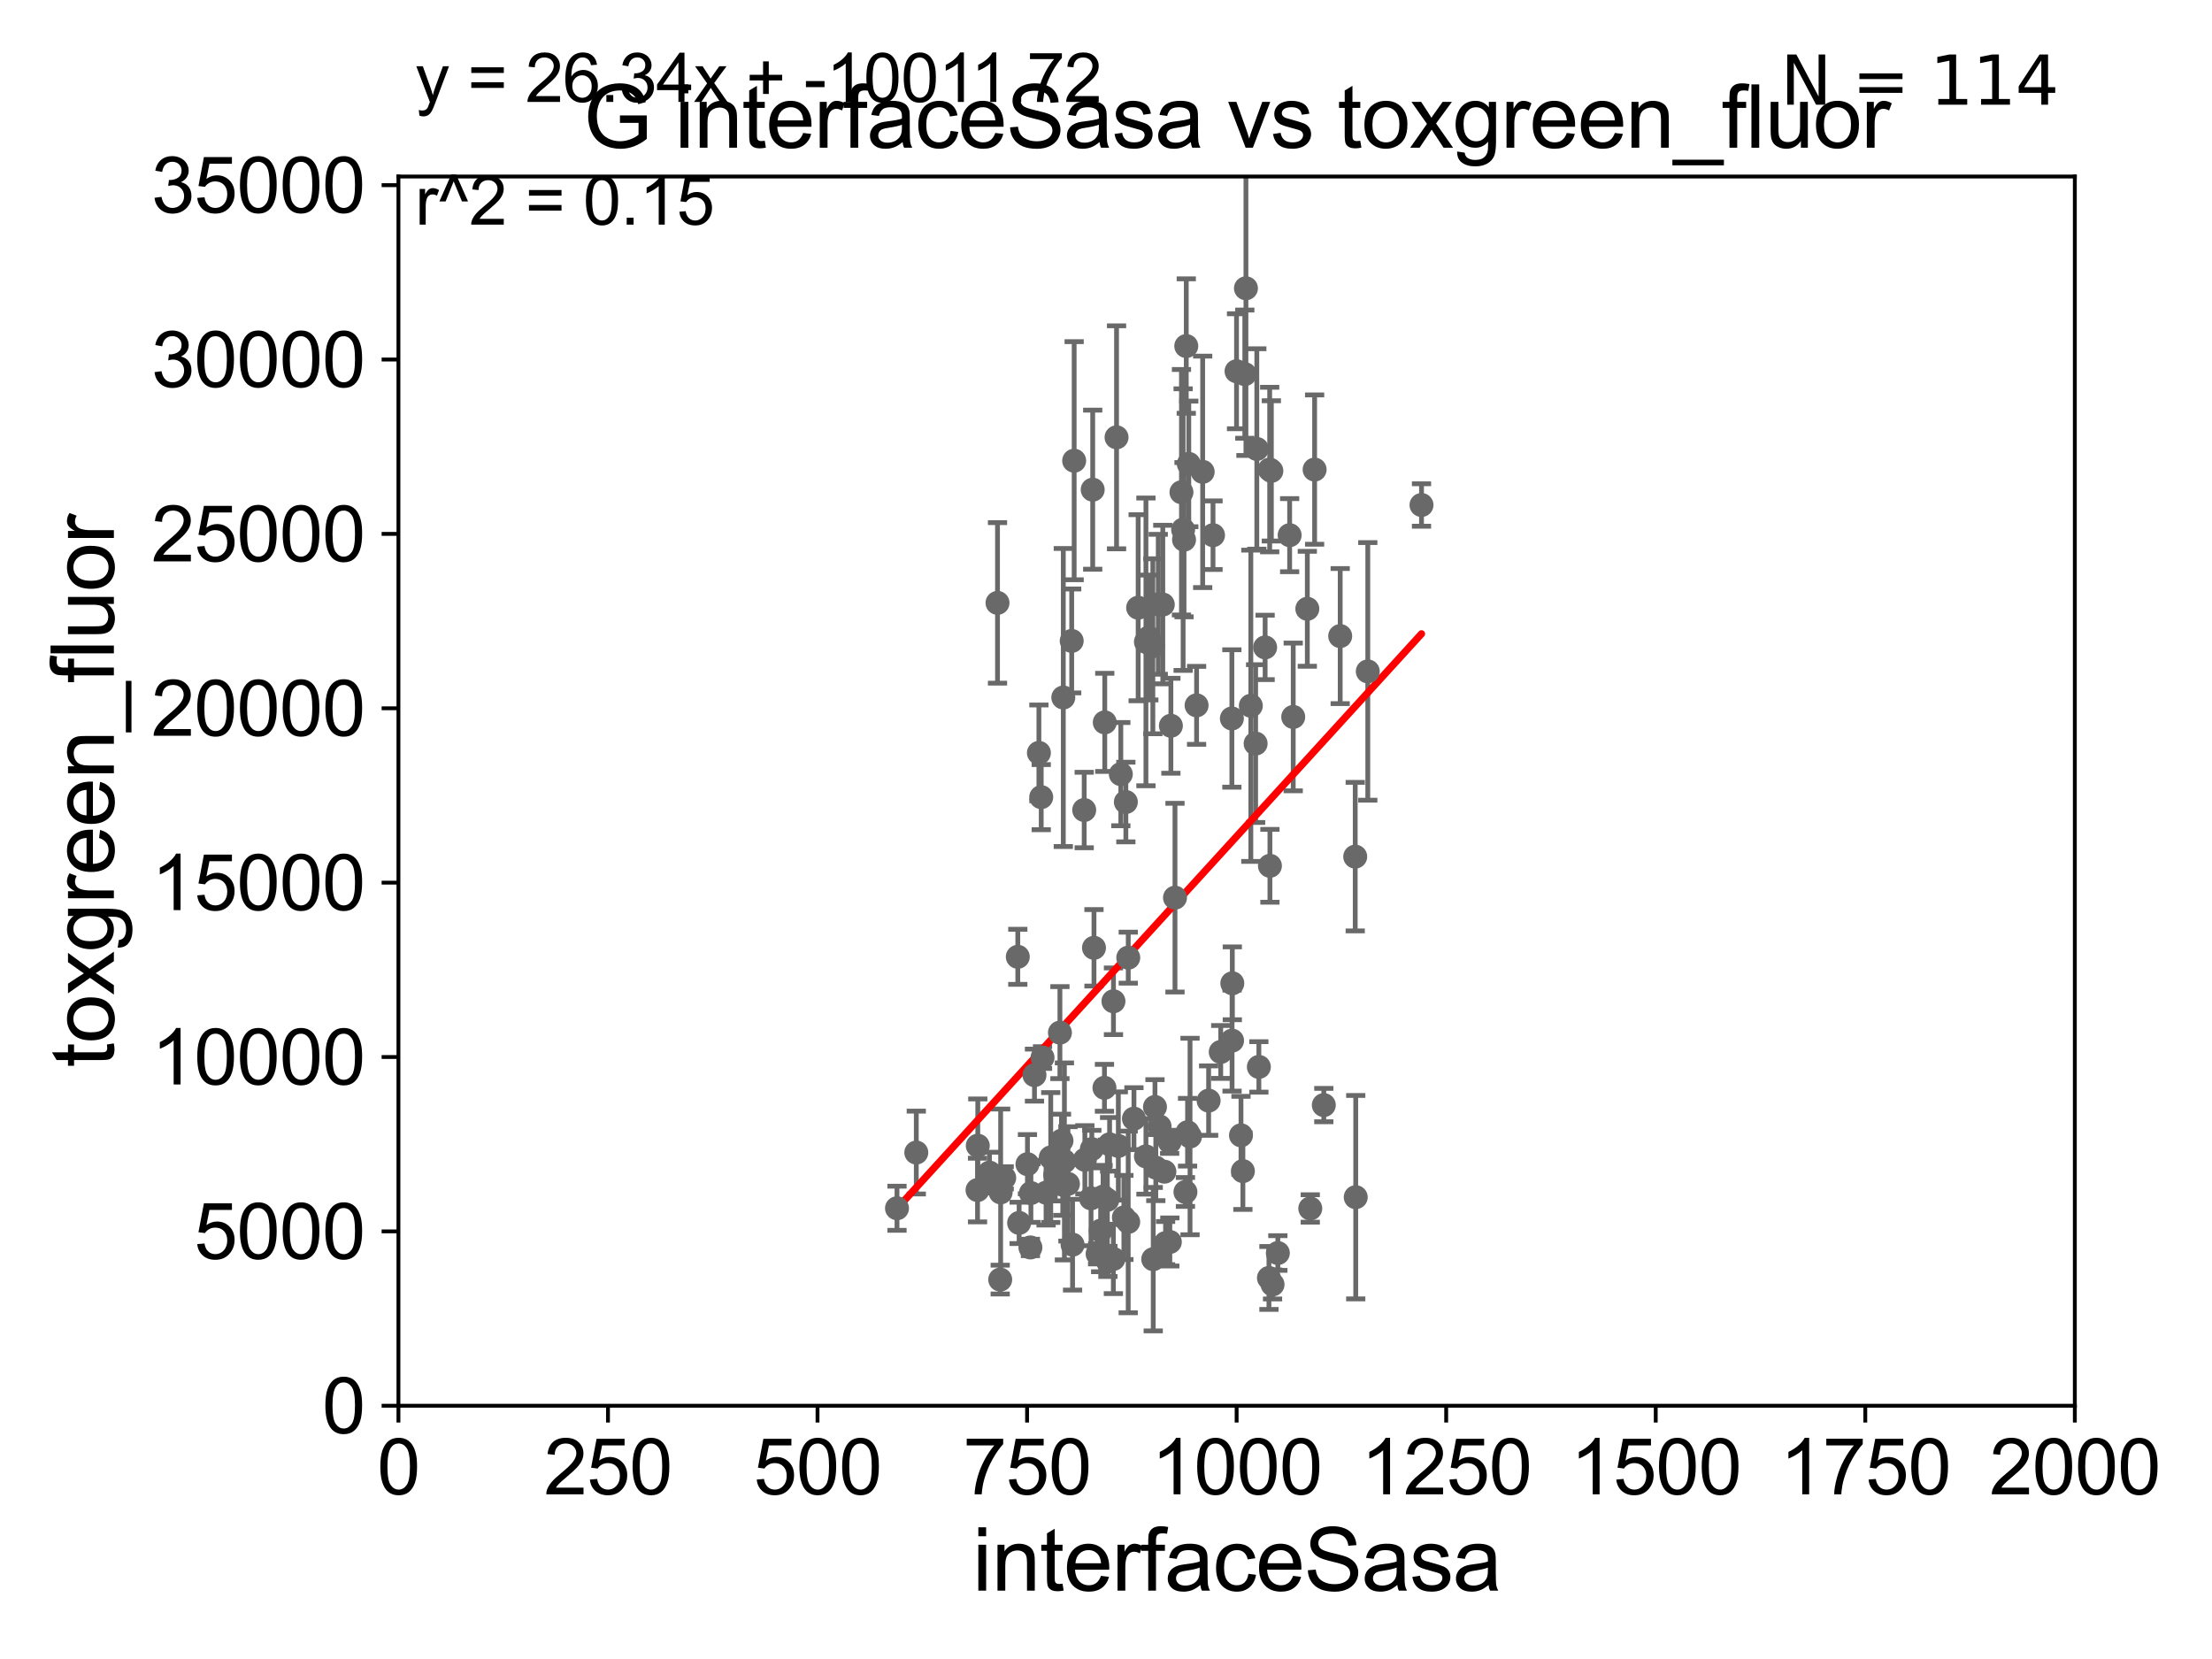 <?xml version="1.0" encoding="utf-8" standalone="no"?>
<!DOCTYPE svg PUBLIC "-//W3C//DTD SVG 1.1//EN"
  "http://www.w3.org/Graphics/SVG/1.1/DTD/svg11.dtd">
<svg xmlns:xlink="http://www.w3.org/1999/xlink" width="460.8pt" height="345.6pt" viewBox="0 0 460.8 345.6" xmlns="http://www.w3.org/2000/svg" version="1.1">
 <defs>
  <style type="text/css">*{stroke-linejoin: round; stroke-linecap: butt}</style>
 </defs>
 <g id="figure_1">
  <g id="patch_1">
   <path d="M 0 345.6 
L 460.8 345.6 
L 460.8 0 
L 0 0 
z
" style="fill: #ffffff"/>
  </g>
  <g id="axes_1">
   <g id="patch_2">
    <path d="M 83 292.84 
L 432.225 292.84 
L 432.225 36.775 
L 83 36.775 
z
" style="fill: #ffffff"/>
   </g>
   <g id="PathCollection_1">
    <defs>
     <path id="m6d447429e6" d="M 0 1.118 
C 0.297 1.118 0.581 1 0.791 0.791 
C 1 0.581 1.118 0.297 1.118 0 
C 1.118 -0.297 1 -0.581 0.791 -0.791 
C 0.581 -1 0.297 -1.118 0 -1.118 
C -0.297 -1.118 -0.581 -1 -0.791 -0.791 
C -1 -0.581 -1.118 -0.297 -1.118 0 
C -1.118 0.297 -1 0.581 -0.791 0.791 
C -0.581 1 -0.297 1.118 0 1.118 
z
" style="stroke: #696969"/>
    </defs>
    <g clip-path="url(#pb58bcd95e6)">
     <use xlink:href="#m6d447429e6" x="268.657" y="111.488" style="fill: #696969; stroke: #696969"/>
     <use xlink:href="#m6d447429e6" x="247.647" y="96.642" style="fill: #696969; stroke: #696969"/>
     <use xlink:href="#m6d447429e6" x="246.949" y="248.31" style="fill: #696969; stroke: #696969"/>
     <use xlink:href="#m6d447429e6" x="223.254" y="133.517" style="fill: #696969; stroke: #696969"/>
     <use xlink:href="#m6d447429e6" x="216.905" y="166.06" style="fill: #696969; stroke: #696969"/>
     <use xlink:href="#m6d447429e6" x="206.126" y="244.276" style="fill: #696969; stroke: #696969"/>
     <use xlink:href="#m6d447429e6" x="219.814" y="244.763" style="fill: #696969; stroke: #696969"/>
     <use xlink:href="#m6d447429e6" x="232.969" y="238.724" style="fill: #696969; stroke: #696969"/>
     <use xlink:href="#m6d447429e6" x="243.698" y="258.724" style="fill: #696969; stroke: #696969"/>
     <use xlink:href="#m6d447429e6" x="266.2" y="261.029" style="fill: #696969; stroke: #696969"/>
     <use xlink:href="#m6d447429e6" x="229.79" y="249.287" style="fill: #696969; stroke: #696969"/>
     <use xlink:href="#m6d447429e6" x="230.799" y="262.775" style="fill: #696969; stroke: #696969"/>
     <use xlink:href="#m6d447429e6" x="264.344" y="266.224" style="fill: #696969; stroke: #696969"/>
     <use xlink:href="#m6d447429e6" x="220.802" y="215.115" style="fill: #696969; stroke: #696969"/>
     <use xlink:href="#m6d447429e6" x="221.393" y="246.802" style="fill: #696969; stroke: #696969"/>
     <use xlink:href="#m6d447429e6" x="214.038" y="242.52" style="fill: #696969; stroke: #696969"/>
     <use xlink:href="#m6d447429e6" x="230.679" y="249.948" style="fill: #696969; stroke: #696969"/>
     <use xlink:href="#m6d447429e6" x="263.549" y="134.865" style="fill: #696969; stroke: #696969"/>
     <use xlink:href="#m6d447429e6" x="242.563" y="244.082" style="fill: #696969; stroke: #696969"/>
     <use xlink:href="#m6d447429e6" x="239.317" y="132.803" style="fill: #696969; stroke: #696969"/>
     <use xlink:href="#m6d447429e6" x="240.775" y="243.238" style="fill: #696969; stroke: #696969"/>
     <use xlink:href="#m6d447429e6" x="218.89" y="241.129" style="fill: #696969; stroke: #696969"/>
     <use xlink:href="#m6d447429e6" x="254.3" y="219.143" style="fill: #696969; stroke: #696969"/>
     <use xlink:href="#m6d447429e6" x="232.598" y="91.102" style="fill: #696969; stroke: #696969"/>
     <use xlink:href="#m6d447429e6" x="240.158" y="134.63" style="fill: #696969; stroke: #696969"/>
     <use xlink:href="#m6d447429e6" x="258.52" y="236.513" style="fill: #696969; stroke: #696969"/>
     <use xlink:href="#m6d447429e6" x="265.095" y="267.577" style="fill: #696969; stroke: #696969"/>
     <use xlink:href="#m6d447429e6" x="228.655" y="261.202" style="fill: #696969; stroke: #696969"/>
     <use xlink:href="#m6d447429e6" x="262.245" y="222.257" style="fill: #696969; stroke: #696969"/>
     <use xlink:href="#m6d447429e6" x="246.656" y="112.428" style="fill: #696969; stroke: #696969"/>
     <use xlink:href="#m6d447429e6" x="231.15" y="238.386" style="fill: #696969; stroke: #696969"/>
     <use xlink:href="#m6d447429e6" x="212.302" y="254.754" style="fill: #696969; stroke: #696969"/>
     <use xlink:href="#m6d447429e6" x="229.287" y="256.375" style="fill: #696969; stroke: #696969"/>
     <use xlink:href="#m6d447429e6" x="214.656" y="259.868" style="fill: #696969; stroke: #696969"/>
     <use xlink:href="#m6d447429e6" x="244.773" y="186.998" style="fill: #696969; stroke: #696969"/>
     <use xlink:href="#m6d447429e6" x="190.881" y="240.098" style="fill: #696969; stroke: #696969"/>
     <use xlink:href="#m6d447429e6" x="233.488" y="161.27" style="fill: #696969; stroke: #696969"/>
     <use xlink:href="#m6d447429e6" x="225.997" y="241.603" style="fill: #696969; stroke: #696969"/>
     <use xlink:href="#m6d447429e6" x="235.026" y="254.553" style="fill: #696969; stroke: #696969"/>
     <use xlink:href="#m6d447429e6" x="221.506" y="145.302" style="fill: #696969; stroke: #696969"/>
     <use xlink:href="#m6d447429e6" x="208.454" y="248.393" style="fill: #696969; stroke: #696969"/>
     <use xlink:href="#m6d447429e6" x="215.501" y="223.968" style="fill: #696969; stroke: #696969"/>
     <use xlink:href="#m6d447429e6" x="216.423" y="156.841" style="fill: #696969; stroke: #696969"/>
     <use xlink:href="#m6d447429e6" x="231.955" y="208.583" style="fill: #696969; stroke: #696969"/>
     <use xlink:href="#m6d447429e6" x="242.811" y="258.954" style="fill: #696969; stroke: #696969"/>
     <use xlink:href="#m6d447429e6" x="240.602" y="230.605" style="fill: #696969; stroke: #696969"/>
     <use xlink:href="#m6d447429e6" x="231.936" y="262.261" style="fill: #696969; stroke: #696969"/>
     <use xlink:href="#m6d447429e6" x="236.222" y="233.038" style="fill: #696969; stroke: #696969"/>
     <use xlink:href="#m6d447429e6" x="207.799" y="125.59" style="fill: #696969; stroke: #696969"/>
     <use xlink:href="#m6d447429e6" x="234.537" y="167.075" style="fill: #696969; stroke: #696969"/>
     <use xlink:href="#m6d447429e6" x="230.078" y="226.608" style="fill: #696969; stroke: #696969"/>
     <use xlink:href="#m6d447429e6" x="221.129" y="237.626" style="fill: #696969; stroke: #696969"/>
     <use xlink:href="#m6d447429e6" x="243.659" y="237.866" style="fill: #696969; stroke: #696969"/>
     <use xlink:href="#m6d447429e6" x="217.913" y="248.462" style="fill: #696969; stroke: #696969"/>
     <use xlink:href="#m6d447429e6" x="227.63" y="102.009" style="fill: #696969; stroke: #696969"/>
     <use xlink:href="#m6d447429e6" x="217.177" y="220.313" style="fill: #696969; stroke: #696969"/>
     <use xlink:href="#m6d447429e6" x="227.282" y="249.635" style="fill: #696969; stroke: #696969"/>
     <use xlink:href="#m6d447429e6" x="230.144" y="150.485" style="fill: #696969; stroke: #696969"/>
     <use xlink:href="#m6d447429e6" x="203.69" y="238.669" style="fill: #696969; stroke: #696969"/>
     <use xlink:href="#m6d447429e6" x="240.239" y="262.308" style="fill: #696969; stroke: #696969"/>
     <use xlink:href="#m6d447429e6" x="247.392" y="235.862" style="fill: #696969; stroke: #696969"/>
     <use xlink:href="#m6d447429e6" x="282.425" y="249.395" style="fill: #696969; stroke: #696969"/>
     <use xlink:href="#m6d447429e6" x="234.125" y="253.619" style="fill: #696969; stroke: #696969"/>
     <use xlink:href="#m6d447429e6" x="269.402" y="149.352" style="fill: #696969; stroke: #696969"/>
     <use xlink:href="#m6d447429e6" x="237.099" y="126.6" style="fill: #696969; stroke: #696969"/>
     <use xlink:href="#m6d447429e6" x="203.638" y="247.912" style="fill: #696969; stroke: #696969"/>
     <use xlink:href="#m6d447429e6" x="241.564" y="234.657" style="fill: #696969; stroke: #696969"/>
     <use xlink:href="#m6d447429e6" x="209.194" y="245.369" style="fill: #696969; stroke: #696969"/>
     <use xlink:href="#m6d447429e6" x="222.472" y="246.625" style="fill: #696969; stroke: #696969"/>
     <use xlink:href="#m6d447429e6" x="256.713" y="204.84" style="fill: #696969; stroke: #696969"/>
     <use xlink:href="#m6d447429e6" x="243.918" y="151.189" style="fill: #696969; stroke: #696969"/>
     <use xlink:href="#m6d447429e6" x="223.437" y="259.287" style="fill: #696969; stroke: #696969"/>
     <use xlink:href="#m6d447429e6" x="282.318" y="178.452" style="fill: #696969; stroke: #696969"/>
     <use xlink:href="#m6d447429e6" x="214.757" y="248.535" style="fill: #696969; stroke: #696969"/>
     <use xlink:href="#m6d447429e6" x="264.548" y="180.365" style="fill: #696969; stroke: #696969"/>
     <use xlink:href="#m6d447429e6" x="227.445" y="239.38" style="fill: #696969; stroke: #696969"/>
     <use xlink:href="#m6d447429e6" x="221.737" y="241.941" style="fill: #696969; stroke: #696969"/>
     <use xlink:href="#m6d447429e6" x="258.917" y="243.965" style="fill: #696969; stroke: #696969"/>
     <use xlink:href="#m6d447429e6" x="260.572" y="147.023" style="fill: #696969; stroke: #696969"/>
     <use xlink:href="#m6d447429e6" x="238.721" y="240.9" style="fill: #696969; stroke: #696969"/>
     <use xlink:href="#m6d447429e6" x="296.125" y="105.2" style="fill: #696969; stroke: #696969"/>
     <use xlink:href="#m6d447429e6" x="249.271" y="146.936" style="fill: #696969; stroke: #696969"/>
     <use xlink:href="#m6d447429e6" x="208.361" y="266.561" style="fill: #696969; stroke: #696969"/>
     <use xlink:href="#m6d447429e6" x="223.767" y="95.974" style="fill: #696969; stroke: #696969"/>
     <use xlink:href="#m6d447429e6" x="284.936" y="139.863" style="fill: #696969; stroke: #696969"/>
     <use xlink:href="#m6d447429e6" x="273.86" y="97.821" style="fill: #696969; stroke: #696969"/>
     <use xlink:href="#m6d447429e6" x="241.288" y="125.886" style="fill: #696969; stroke: #696969"/>
     <use xlink:href="#m6d447429e6" x="247.122" y="72.091" style="fill: #696969; stroke: #696969"/>
     <use xlink:href="#m6d447429e6" x="247.906" y="236.751" style="fill: #696969; stroke: #696969"/>
     <use xlink:href="#m6d447429e6" x="275.774" y="230.209" style="fill: #696969; stroke: #696969"/>
     <use xlink:href="#m6d447429e6" x="256.663" y="216.78" style="fill: #696969; stroke: #696969"/>
     <use xlink:href="#m6d447429e6" x="272.954" y="251.745" style="fill: #696969; stroke: #696969"/>
     <use xlink:href="#m6d447429e6" x="246.121" y="102.541" style="fill: #696969; stroke: #696969"/>
     <use xlink:href="#m6d447429e6" x="242.231" y="125.939" style="fill: #696969; stroke: #696969"/>
     <use xlink:href="#m6d447429e6" x="225.859" y="168.741" style="fill: #696969; stroke: #696969"/>
     <use xlink:href="#m6d447429e6" x="246.467" y="110.328" style="fill: #696969; stroke: #696969"/>
     <use xlink:href="#m6d447429e6" x="238.719" y="133.718" style="fill: #696969; stroke: #696969"/>
     <use xlink:href="#m6d447429e6" x="259.552" y="60.054" style="fill: #696969; stroke: #696969"/>
     <use xlink:href="#m6d447429e6" x="235.037" y="199.497" style="fill: #696969; stroke: #696969"/>
     <use xlink:href="#m6d447429e6" x="264.847" y="98.095" style="fill: #696969; stroke: #696969"/>
     <use xlink:href="#m6d447429e6" x="264.499" y="97.813" style="fill: #696969; stroke: #696969"/>
     <use xlink:href="#m6d447429e6" x="279.188" y="132.506" style="fill: #696969; stroke: #696969"/>
     <use xlink:href="#m6d447429e6" x="261.571" y="154.9" style="fill: #696969; stroke: #696969"/>
     <use xlink:href="#m6d447429e6" x="186.861" y="251.703" style="fill: #696969; stroke: #696969"/>
     <use xlink:href="#m6d447429e6" x="272.339" y="126.822" style="fill: #696969; stroke: #696969"/>
     <use xlink:href="#m6d447429e6" x="227.897" y="197.448" style="fill: #696969; stroke: #696969"/>
     <use xlink:href="#m6d447429e6" x="251.78" y="229.276" style="fill: #696969; stroke: #696969"/>
     <use xlink:href="#m6d447429e6" x="261.817" y="93.526" style="fill: #696969; stroke: #696969"/>
     <use xlink:href="#m6d447429e6" x="257.593" y="77.339" style="fill: #696969; stroke: #696969"/>
     <use xlink:href="#m6d447429e6" x="252.694" y="111.489" style="fill: #696969; stroke: #696969"/>
     <use xlink:href="#m6d447429e6" x="259.318" y="77.939" style="fill: #696969; stroke: #696969"/>
     <use xlink:href="#m6d447429e6" x="212.026" y="199.322" style="fill: #696969; stroke: #696969"/>
     <use xlink:href="#m6d447429e6" x="250.539" y="98.294" style="fill: #696969; stroke: #696969"/>
     <use xlink:href="#m6d447429e6" x="256.622" y="149.673" style="fill: #696969; stroke: #696969"/>
    </g>
   </g>
   <g id="matplotlib.axis_1">
    <g id="xtick_1">
     <g id="line2d_1">
      <defs>
       <path id="m0cab0d16bf" d="M 0 0 
L 0 3.5 
" style="stroke: #000000; stroke-width: 0.8"/>
      </defs>
      <g>
       <use xlink:href="#m0cab0d16bf" x="83" y="292.84" style="stroke: #000000; stroke-width: 0.8"/>
      </g>
     </g>
     <g id="text_1">
      <!-- 0 -->
      <g transform="translate(78.551 311.293)scale(0.16 -0.16)">
       <defs>
        <path id="ArialMT-30" d="M 266 2259 
Q 266 3072 433 3567 
Q 600 4063 929 4331 
Q 1259 4600 1759 4600 
Q 2128 4600 2406 4451 
Q 2684 4303 2865 4023 
Q 3047 3744 3150 3342 
Q 3253 2941 3253 2259 
Q 3253 1453 3087 958 
Q 2922 463 2592 192 
Q 2263 -78 1759 -78 
Q 1097 -78 719 397 
Q 266 969 266 2259 
z
M 844 2259 
Q 844 1131 1108 757 
Q 1372 384 1759 384 
Q 2147 384 2411 759 
Q 2675 1134 2675 2259 
Q 2675 3391 2411 3762 
Q 2147 4134 1753 4134 
Q 1366 4134 1134 3806 
Q 844 3388 844 2259 
z
" transform="scale(0.016)"/>
       </defs>
       <use xlink:href="#ArialMT-30"/>
      </g>
     </g>
    </g>
    <g id="xtick_2">
     <g id="line2d_2">
      <g>
       <use xlink:href="#m0cab0d16bf" x="126.653" y="292.84" style="stroke: #000000; stroke-width: 0.8"/>
      </g>
     </g>
     <g id="text_2">
      <!-- 250 -->
      <g transform="translate(113.307 311.293)scale(0.16 -0.16)">
       <defs>
        <path id="ArialMT-32" d="M 3222 541 
L 3222 0 
L 194 0 
Q 188 203 259 391 
Q 375 700 629 1000 
Q 884 1300 1366 1694 
Q 2113 2306 2375 2664 
Q 2638 3022 2638 3341 
Q 2638 3675 2398 3904 
Q 2159 4134 1775 4134 
Q 1369 4134 1125 3890 
Q 881 3647 878 3216 
L 300 3275 
Q 359 3922 746 4261 
Q 1134 4600 1788 4600 
Q 2447 4600 2831 4234 
Q 3216 3869 3216 3328 
Q 3216 3053 3103 2787 
Q 2991 2522 2730 2228 
Q 2469 1934 1863 1422 
Q 1356 997 1212 845 
Q 1069 694 975 541 
L 3222 541 
z
" transform="scale(0.016)"/>
        <path id="ArialMT-35" d="M 266 1200 
L 856 1250 
Q 922 819 1161 601 
Q 1400 384 1738 384 
Q 2144 384 2425 690 
Q 2706 997 2706 1503 
Q 2706 1984 2436 2262 
Q 2166 2541 1728 2541 
Q 1456 2541 1237 2417 
Q 1019 2294 894 2097 
L 366 2166 
L 809 4519 
L 3088 4519 
L 3088 3981 
L 1259 3981 
L 1013 2750 
Q 1425 3038 1878 3038 
Q 2478 3038 2890 2622 
Q 3303 2206 3303 1553 
Q 3303 931 2941 478 
Q 2500 -78 1738 -78 
Q 1113 -78 717 272 
Q 322 622 266 1200 
z
" transform="scale(0.016)"/>
       </defs>
       <use xlink:href="#ArialMT-32"/>
       <use xlink:href="#ArialMT-35" x="55.615"/>
       <use xlink:href="#ArialMT-30" x="111.23"/>
      </g>
     </g>
    </g>
    <g id="xtick_3">
     <g id="line2d_3">
      <g>
       <use xlink:href="#m0cab0d16bf" x="170.306" y="292.84" style="stroke: #000000; stroke-width: 0.8"/>
      </g>
     </g>
     <g id="text_3">
      <!-- 500 -->
      <g transform="translate(156.96 311.293)scale(0.16 -0.16)">
       <use xlink:href="#ArialMT-35"/>
       <use xlink:href="#ArialMT-30" x="55.615"/>
       <use xlink:href="#ArialMT-30" x="111.23"/>
      </g>
     </g>
    </g>
    <g id="xtick_4">
     <g id="line2d_4">
      <g>
       <use xlink:href="#m0cab0d16bf" x="213.959" y="292.84" style="stroke: #000000; stroke-width: 0.8"/>
      </g>
     </g>
     <g id="text_4">
      <!-- 750 -->
      <g transform="translate(200.613 311.293)scale(0.16 -0.16)">
       <defs>
        <path id="ArialMT-37" d="M 303 3981 
L 303 4522 
L 3269 4522 
L 3269 4084 
Q 2831 3619 2401 2847 
Q 1972 2075 1738 1259 
Q 1569 684 1522 0 
L 944 0 
Q 953 541 1156 1306 
Q 1359 2072 1739 2783 
Q 2119 3494 2547 3981 
L 303 3981 
z
" transform="scale(0.016)"/>
       </defs>
       <use xlink:href="#ArialMT-37"/>
       <use xlink:href="#ArialMT-35" x="55.615"/>
       <use xlink:href="#ArialMT-30" x="111.23"/>
      </g>
     </g>
    </g>
    <g id="xtick_5">
     <g id="line2d_5">
      <g>
       <use xlink:href="#m0cab0d16bf" x="257.613" y="292.84" style="stroke: #000000; stroke-width: 0.8"/>
      </g>
     </g>
     <g id="text_5">
      <!-- 1000 -->
      <g transform="translate(239.817 311.293)scale(0.16 -0.16)">
       <defs>
        <path id="ArialMT-31" d="M 2384 0 
L 1822 0 
L 1822 3584 
Q 1619 3391 1289 3197 
Q 959 3003 697 2906 
L 697 3450 
Q 1169 3672 1522 3987 
Q 1875 4303 2022 4600 
L 2384 4600 
L 2384 0 
z
" transform="scale(0.016)"/>
       </defs>
       <use xlink:href="#ArialMT-31"/>
       <use xlink:href="#ArialMT-30" x="55.615"/>
       <use xlink:href="#ArialMT-30" x="111.23"/>
       <use xlink:href="#ArialMT-30" x="166.846"/>
      </g>
     </g>
    </g>
    <g id="xtick_6">
     <g id="line2d_6">
      <g>
       <use xlink:href="#m0cab0d16bf" x="301.266" y="292.84" style="stroke: #000000; stroke-width: 0.8"/>
      </g>
     </g>
     <g id="text_6">
      <!-- 1250 -->
      <g transform="translate(283.471 311.293)scale(0.16 -0.16)">
       <use xlink:href="#ArialMT-31"/>
       <use xlink:href="#ArialMT-32" x="55.615"/>
       <use xlink:href="#ArialMT-35" x="111.23"/>
       <use xlink:href="#ArialMT-30" x="166.846"/>
      </g>
     </g>
    </g>
    <g id="xtick_7">
     <g id="line2d_7">
      <g>
       <use xlink:href="#m0cab0d16bf" x="344.919" y="292.84" style="stroke: #000000; stroke-width: 0.8"/>
      </g>
     </g>
     <g id="text_7">
      <!-- 1500 -->
      <g transform="translate(327.124 311.293)scale(0.16 -0.16)">
       <use xlink:href="#ArialMT-31"/>
       <use xlink:href="#ArialMT-35" x="55.615"/>
       <use xlink:href="#ArialMT-30" x="111.23"/>
       <use xlink:href="#ArialMT-30" x="166.846"/>
      </g>
     </g>
    </g>
    <g id="xtick_8">
     <g id="line2d_8">
      <g>
       <use xlink:href="#m0cab0d16bf" x="388.572" y="292.84" style="stroke: #000000; stroke-width: 0.8"/>
      </g>
     </g>
     <g id="text_8">
      <!-- 1750 -->
      <g transform="translate(370.777 311.293)scale(0.16 -0.16)">
       <use xlink:href="#ArialMT-31"/>
       <use xlink:href="#ArialMT-37" x="55.615"/>
       <use xlink:href="#ArialMT-35" x="111.23"/>
       <use xlink:href="#ArialMT-30" x="166.846"/>
      </g>
     </g>
    </g>
    <g id="xtick_9">
     <g id="line2d_9">
      <g>
       <use xlink:href="#m0cab0d16bf" x="432.225" y="292.84" style="stroke: #000000; stroke-width: 0.8"/>
      </g>
     </g>
     <g id="text_9">
      <!-- 2000 -->
      <g transform="translate(414.43 311.293)scale(0.16 -0.16)">
       <use xlink:href="#ArialMT-32"/>
       <use xlink:href="#ArialMT-30" x="55.615"/>
       <use xlink:href="#ArialMT-30" x="111.23"/>
       <use xlink:href="#ArialMT-30" x="166.846"/>
      </g>
     </g>
    </g>
    <g id="text_10">
     <!-- interfaceSasa -->
     <g transform="translate(202.583 331.357)scale(0.18 -0.18)">
      <defs>
       <path id="ArialMT-69" d="M 425 3934 
L 425 4581 
L 988 4581 
L 988 3934 
L 425 3934 
z
M 425 0 
L 425 3319 
L 988 3319 
L 988 0 
L 425 0 
z
" transform="scale(0.016)"/>
       <path id="ArialMT-6e" d="M 422 0 
L 422 3319 
L 928 3319 
L 928 2847 
Q 1294 3394 1984 3394 
Q 2284 3394 2536 3286 
Q 2788 3178 2913 3003 
Q 3038 2828 3088 2588 
Q 3119 2431 3119 2041 
L 3119 0 
L 2556 0 
L 2556 2019 
Q 2556 2363 2490 2533 
Q 2425 2703 2258 2804 
Q 2091 2906 1866 2906 
Q 1506 2906 1245 2678 
Q 984 2450 984 1813 
L 984 0 
L 422 0 
z
" transform="scale(0.016)"/>
       <path id="ArialMT-74" d="M 1650 503 
L 1731 6 
Q 1494 -44 1306 -44 
Q 1000 -44 831 53 
Q 663 150 594 308 
Q 525 466 525 972 
L 525 2881 
L 113 2881 
L 113 3319 
L 525 3319 
L 525 4141 
L 1084 4478 
L 1084 3319 
L 1650 3319 
L 1650 2881 
L 1084 2881 
L 1084 941 
Q 1084 700 1114 631 
Q 1144 563 1211 522 
Q 1278 481 1403 481 
Q 1497 481 1650 503 
z
" transform="scale(0.016)"/>
       <path id="ArialMT-65" d="M 2694 1069 
L 3275 997 
Q 3138 488 2766 206 
Q 2394 -75 1816 -75 
Q 1088 -75 661 373 
Q 234 822 234 1631 
Q 234 2469 665 2931 
Q 1097 3394 1784 3394 
Q 2450 3394 2872 2941 
Q 3294 2488 3294 1666 
Q 3294 1616 3291 1516 
L 816 1516 
Q 847 969 1125 678 
Q 1403 388 1819 388 
Q 2128 388 2347 550 
Q 2566 713 2694 1069 
z
M 847 1978 
L 2700 1978 
Q 2663 2397 2488 2606 
Q 2219 2931 1791 2931 
Q 1403 2931 1139 2672 
Q 875 2413 847 1978 
z
" transform="scale(0.016)"/>
       <path id="ArialMT-72" d="M 416 0 
L 416 3319 
L 922 3319 
L 922 2816 
Q 1116 3169 1280 3281 
Q 1444 3394 1641 3394 
Q 1925 3394 2219 3213 
L 2025 2691 
Q 1819 2813 1613 2813 
Q 1428 2813 1281 2702 
Q 1134 2591 1072 2394 
Q 978 2094 978 1738 
L 978 0 
L 416 0 
z
" transform="scale(0.016)"/>
       <path id="ArialMT-66" d="M 556 0 
L 556 2881 
L 59 2881 
L 59 3319 
L 556 3319 
L 556 3672 
Q 556 4006 616 4169 
Q 697 4388 901 4523 
Q 1106 4659 1475 4659 
Q 1713 4659 2000 4603 
L 1916 4113 
Q 1741 4144 1584 4144 
Q 1328 4144 1222 4034 
Q 1116 3925 1116 3625 
L 1116 3319 
L 1763 3319 
L 1763 2881 
L 1116 2881 
L 1116 0 
L 556 0 
z
" transform="scale(0.016)"/>
       <path id="ArialMT-61" d="M 2588 409 
Q 2275 144 1986 34 
Q 1697 -75 1366 -75 
Q 819 -75 525 192 
Q 231 459 231 875 
Q 231 1119 342 1320 
Q 453 1522 633 1644 
Q 813 1766 1038 1828 
Q 1203 1872 1538 1913 
Q 2219 1994 2541 2106 
Q 2544 2222 2544 2253 
Q 2544 2597 2384 2738 
Q 2169 2928 1744 2928 
Q 1347 2928 1158 2789 
Q 969 2650 878 2297 
L 328 2372 
Q 403 2725 575 2942 
Q 747 3159 1072 3276 
Q 1397 3394 1825 3394 
Q 2250 3394 2515 3294 
Q 2781 3194 2906 3042 
Q 3031 2891 3081 2659 
Q 3109 2516 3109 2141 
L 3109 1391 
Q 3109 606 3145 398 
Q 3181 191 3288 0 
L 2700 0 
Q 2613 175 2588 409 
z
M 2541 1666 
Q 2234 1541 1622 1453 
Q 1275 1403 1131 1340 
Q 988 1278 909 1158 
Q 831 1038 831 891 
Q 831 666 1001 516 
Q 1172 366 1500 366 
Q 1825 366 2078 508 
Q 2331 650 2450 897 
Q 2541 1088 2541 1459 
L 2541 1666 
z
" transform="scale(0.016)"/>
       <path id="ArialMT-63" d="M 2588 1216 
L 3141 1144 
Q 3050 572 2676 248 
Q 2303 -75 1759 -75 
Q 1078 -75 664 370 
Q 250 816 250 1647 
Q 250 2184 428 2587 
Q 606 2991 970 3192 
Q 1334 3394 1763 3394 
Q 2303 3394 2647 3120 
Q 2991 2847 3088 2344 
L 2541 2259 
Q 2463 2594 2264 2762 
Q 2066 2931 1784 2931 
Q 1359 2931 1093 2626 
Q 828 2322 828 1663 
Q 828 994 1084 691 
Q 1341 388 1753 388 
Q 2084 388 2306 591 
Q 2528 794 2588 1216 
z
" transform="scale(0.016)"/>
       <path id="ArialMT-53" d="M 288 1472 
L 859 1522 
Q 900 1178 1048 958 
Q 1197 738 1509 602 
Q 1822 466 2213 466 
Q 2559 466 2825 569 
Q 3091 672 3220 851 
Q 3350 1031 3350 1244 
Q 3350 1459 3225 1620 
Q 3100 1781 2813 1891 
Q 2628 1963 1997 2114 
Q 1366 2266 1113 2400 
Q 784 2572 623 2826 
Q 463 3081 463 3397 
Q 463 3744 659 4045 
Q 856 4347 1234 4503 
Q 1613 4659 2075 4659 
Q 2584 4659 2973 4495 
Q 3363 4331 3572 4012 
Q 3781 3694 3797 3291 
L 3216 3247 
Q 3169 3681 2898 3903 
Q 2628 4125 2100 4125 
Q 1550 4125 1298 3923 
Q 1047 3722 1047 3438 
Q 1047 3191 1225 3031 
Q 1400 2872 2139 2705 
Q 2878 2538 3153 2413 
Q 3553 2228 3743 1945 
Q 3934 1663 3934 1294 
Q 3934 928 3725 604 
Q 3516 281 3123 101 
Q 2731 -78 2241 -78 
Q 1619 -78 1198 103 
Q 778 284 539 648 
Q 300 1013 288 1472 
z
" transform="scale(0.016)"/>
       <path id="ArialMT-73" d="M 197 991 
L 753 1078 
Q 800 744 1014 566 
Q 1228 388 1613 388 
Q 2000 388 2187 545 
Q 2375 703 2375 916 
Q 2375 1106 2209 1216 
Q 2094 1291 1634 1406 
Q 1016 1563 777 1677 
Q 538 1791 414 1992 
Q 291 2194 291 2438 
Q 291 2659 392 2848 
Q 494 3038 669 3163 
Q 800 3259 1026 3326 
Q 1253 3394 1513 3394 
Q 1903 3394 2198 3281 
Q 2494 3169 2634 2976 
Q 2775 2784 2828 2463 
L 2278 2388 
Q 2241 2644 2061 2787 
Q 1881 2931 1553 2931 
Q 1166 2931 1000 2803 
Q 834 2675 834 2503 
Q 834 2394 903 2306 
Q 972 2216 1119 2156 
Q 1203 2125 1616 2013 
Q 2213 1853 2448 1751 
Q 2684 1650 2818 1456 
Q 2953 1263 2953 975 
Q 2953 694 2789 445 
Q 2625 197 2315 61 
Q 2006 -75 1616 -75 
Q 969 -75 630 194 
Q 291 463 197 991 
z
" transform="scale(0.016)"/>
      </defs>
      <use xlink:href="#ArialMT-69"/>
      <use xlink:href="#ArialMT-6e" x="22.217"/>
      <use xlink:href="#ArialMT-74" x="77.832"/>
      <use xlink:href="#ArialMT-65" x="105.615"/>
      <use xlink:href="#ArialMT-72" x="161.23"/>
      <use xlink:href="#ArialMT-66" x="194.531"/>
      <use xlink:href="#ArialMT-61" x="222.314"/>
      <use xlink:href="#ArialMT-63" x="277.93"/>
      <use xlink:href="#ArialMT-65" x="327.93"/>
      <use xlink:href="#ArialMT-53" x="383.545"/>
      <use xlink:href="#ArialMT-61" x="450.244"/>
      <use xlink:href="#ArialMT-73" x="505.859"/>
      <use xlink:href="#ArialMT-61" x="555.859"/>
     </g>
    </g>
   </g>
   <g id="matplotlib.axis_2">
    <g id="ytick_1">
     <g id="line2d_10">
      <defs>
       <path id="m107cbf5d5b" d="M 0 0 
L -3.5 0 
" style="stroke: #000000; stroke-width: 0.8"/>
      </defs>
      <g>
       <use xlink:href="#m107cbf5d5b" x="83" y="292.84" style="stroke: #000000; stroke-width: 0.8"/>
      </g>
     </g>
     <g id="text_11">
      <!-- 0 -->
      <g transform="translate(67.103 298.566)scale(0.16 -0.16)">
       <use xlink:href="#ArialMT-30"/>
      </g>
     </g>
    </g>
    <g id="ytick_2">
     <g id="line2d_11">
      <g>
       <use xlink:href="#m107cbf5d5b" x="83" y="256.516" style="stroke: #000000; stroke-width: 0.8"/>
      </g>
     </g>
     <g id="text_12">
      <!-- 5000 -->
      <g transform="translate(40.41 262.242)scale(0.16 -0.16)">
       <use xlink:href="#ArialMT-35"/>
       <use xlink:href="#ArialMT-30" x="55.615"/>
       <use xlink:href="#ArialMT-30" x="111.23"/>
       <use xlink:href="#ArialMT-30" x="166.846"/>
      </g>
     </g>
    </g>
    <g id="ytick_3">
     <g id="line2d_12">
      <g>
       <use xlink:href="#m107cbf5d5b" x="83" y="220.192" style="stroke: #000000; stroke-width: 0.8"/>
      </g>
     </g>
     <g id="text_13">
      <!-- 10000 -->
      <g transform="translate(31.512 225.918)scale(0.16 -0.16)">
       <use xlink:href="#ArialMT-31"/>
       <use xlink:href="#ArialMT-30" x="55.615"/>
       <use xlink:href="#ArialMT-30" x="111.23"/>
       <use xlink:href="#ArialMT-30" x="166.846"/>
       <use xlink:href="#ArialMT-30" x="222.461"/>
      </g>
     </g>
    </g>
    <g id="ytick_4">
     <g id="line2d_13">
      <g>
       <use xlink:href="#m107cbf5d5b" x="83" y="183.867" style="stroke: #000000; stroke-width: 0.8"/>
      </g>
     </g>
     <g id="text_14">
      <!-- 15000 -->
      <g transform="translate(31.512 189.594)scale(0.16 -0.16)">
       <use xlink:href="#ArialMT-31"/>
       <use xlink:href="#ArialMT-35" x="55.615"/>
       <use xlink:href="#ArialMT-30" x="111.23"/>
       <use xlink:href="#ArialMT-30" x="166.846"/>
       <use xlink:href="#ArialMT-30" x="222.461"/>
      </g>
     </g>
    </g>
    <g id="ytick_5">
     <g id="line2d_14">
      <g>
       <use xlink:href="#m107cbf5d5b" x="83" y="147.543" style="stroke: #000000; stroke-width: 0.8"/>
      </g>
     </g>
     <g id="text_15">
      <!-- 20000 -->
      <g transform="translate(31.512 153.27)scale(0.16 -0.16)">
       <use xlink:href="#ArialMT-32"/>
       <use xlink:href="#ArialMT-30" x="55.615"/>
       <use xlink:href="#ArialMT-30" x="111.23"/>
       <use xlink:href="#ArialMT-30" x="166.846"/>
       <use xlink:href="#ArialMT-30" x="222.461"/>
      </g>
     </g>
    </g>
    <g id="ytick_6">
     <g id="line2d_15">
      <g>
       <use xlink:href="#m107cbf5d5b" x="83" y="111.219" style="stroke: #000000; stroke-width: 0.8"/>
      </g>
     </g>
     <g id="text_16">
      <!-- 25000 -->
      <g transform="translate(31.512 116.945)scale(0.16 -0.16)">
       <use xlink:href="#ArialMT-32"/>
       <use xlink:href="#ArialMT-35" x="55.615"/>
       <use xlink:href="#ArialMT-30" x="111.23"/>
       <use xlink:href="#ArialMT-30" x="166.846"/>
       <use xlink:href="#ArialMT-30" x="222.461"/>
      </g>
     </g>
    </g>
    <g id="ytick_7">
     <g id="line2d_16">
      <g>
       <use xlink:href="#m107cbf5d5b" x="83" y="74.895" style="stroke: #000000; stroke-width: 0.8"/>
      </g>
     </g>
     <g id="text_17">
      <!-- 30000 -->
      <g transform="translate(31.512 80.621)scale(0.16 -0.16)">
       <defs>
        <path id="ArialMT-33" d="M 269 1209 
L 831 1284 
Q 928 806 1161 595 
Q 1394 384 1728 384 
Q 2125 384 2398 659 
Q 2672 934 2672 1341 
Q 2672 1728 2419 1979 
Q 2166 2231 1775 2231 
Q 1616 2231 1378 2169 
L 1441 2663 
Q 1497 2656 1531 2656 
Q 1891 2656 2178 2843 
Q 2466 3031 2466 3422 
Q 2466 3731 2256 3934 
Q 2047 4138 1716 4138 
Q 1388 4138 1169 3931 
Q 950 3725 888 3313 
L 325 3413 
Q 428 3978 793 4289 
Q 1159 4600 1703 4600 
Q 2078 4600 2393 4439 
Q 2709 4278 2876 4000 
Q 3044 3722 3044 3409 
Q 3044 3113 2884 2869 
Q 2725 2625 2413 2481 
Q 2819 2388 3044 2092 
Q 3269 1797 3269 1353 
Q 3269 753 2831 336 
Q 2394 -81 1725 -81 
Q 1122 -81 723 278 
Q 325 638 269 1209 
z
" transform="scale(0.016)"/>
       </defs>
       <use xlink:href="#ArialMT-33"/>
       <use xlink:href="#ArialMT-30" x="55.615"/>
       <use xlink:href="#ArialMT-30" x="111.23"/>
       <use xlink:href="#ArialMT-30" x="166.846"/>
       <use xlink:href="#ArialMT-30" x="222.461"/>
      </g>
     </g>
    </g>
    <g id="ytick_8">
     <g id="line2d_17">
      <g>
       <use xlink:href="#m107cbf5d5b" x="83" y="38.571" style="stroke: #000000; stroke-width: 0.8"/>
      </g>
     </g>
     <g id="text_18">
      <!-- 35000 -->
      <g transform="translate(31.512 44.297)scale(0.16 -0.16)">
       <use xlink:href="#ArialMT-33"/>
       <use xlink:href="#ArialMT-35" x="55.615"/>
       <use xlink:href="#ArialMT-30" x="111.23"/>
       <use xlink:href="#ArialMT-30" x="166.846"/>
       <use xlink:href="#ArialMT-30" x="222.461"/>
      </g>
     </g>
    </g>
    <g id="text_19">
     <!-- toxgreen_fluor -->
     <g transform="translate(23.724 222.34)rotate(-90)scale(0.18 -0.18)">
      <defs>
       <path id="ArialMT-6f" d="M 213 1659 
Q 213 2581 725 3025 
Q 1153 3394 1769 3394 
Q 2453 3394 2887 2945 
Q 3322 2497 3322 1706 
Q 3322 1066 3130 698 
Q 2938 331 2570 128 
Q 2203 -75 1769 -75 
Q 1072 -75 642 372 
Q 213 819 213 1659 
z
M 791 1659 
Q 791 1022 1069 705 
Q 1347 388 1769 388 
Q 2188 388 2466 706 
Q 2744 1025 2744 1678 
Q 2744 2294 2464 2611 
Q 2184 2928 1769 2928 
Q 1347 2928 1069 2612 
Q 791 2297 791 1659 
z
" transform="scale(0.016)"/>
       <path id="ArialMT-78" d="M 47 0 
L 1259 1725 
L 138 3319 
L 841 3319 
L 1350 2541 
Q 1494 2319 1581 2169 
Q 1719 2375 1834 2534 
L 2394 3319 
L 3066 3319 
L 1919 1756 
L 3153 0 
L 2463 0 
L 1781 1031 
L 1600 1309 
L 728 0 
L 47 0 
z
" transform="scale(0.016)"/>
       <path id="ArialMT-67" d="M 319 -275 
L 866 -356 
Q 900 -609 1056 -725 
Q 1266 -881 1628 -881 
Q 2019 -881 2231 -725 
Q 2444 -569 2519 -288 
Q 2563 -116 2559 434 
Q 2191 0 1641 0 
Q 956 0 581 494 
Q 206 988 206 1678 
Q 206 2153 378 2554 
Q 550 2956 876 3175 
Q 1203 3394 1644 3394 
Q 2231 3394 2613 2919 
L 2613 3319 
L 3131 3319 
L 3131 450 
Q 3131 -325 2973 -648 
Q 2816 -972 2473 -1159 
Q 2131 -1347 1631 -1347 
Q 1038 -1347 672 -1080 
Q 306 -813 319 -275 
z
M 784 1719 
Q 784 1066 1043 766 
Q 1303 466 1694 466 
Q 2081 466 2343 764 
Q 2606 1063 2606 1700 
Q 2606 2309 2336 2618 
Q 2066 2928 1684 2928 
Q 1309 2928 1046 2623 
Q 784 2319 784 1719 
z
" transform="scale(0.016)"/>
       <path id="ArialMT-5f" d="M -97 -1272 
L -97 -866 
L 3631 -866 
L 3631 -1272 
L -97 -1272 
z
" transform="scale(0.016)"/>
       <path id="ArialMT-6c" d="M 409 0 
L 409 4581 
L 972 4581 
L 972 0 
L 409 0 
z
" transform="scale(0.016)"/>
       <path id="ArialMT-75" d="M 2597 0 
L 2597 488 
Q 2209 -75 1544 -75 
Q 1250 -75 995 37 
Q 741 150 617 320 
Q 494 491 444 738 
Q 409 903 409 1263 
L 409 3319 
L 972 3319 
L 972 1478 
Q 972 1038 1006 884 
Q 1059 663 1231 536 
Q 1403 409 1656 409 
Q 1909 409 2131 539 
Q 2353 669 2445 892 
Q 2538 1116 2538 1541 
L 2538 3319 
L 3100 3319 
L 3100 0 
L 2597 0 
z
" transform="scale(0.016)"/>
      </defs>
      <use xlink:href="#ArialMT-74"/>
      <use xlink:href="#ArialMT-6f" x="27.783"/>
      <use xlink:href="#ArialMT-78" x="83.398"/>
      <use xlink:href="#ArialMT-67" x="133.398"/>
      <use xlink:href="#ArialMT-72" x="189.014"/>
      <use xlink:href="#ArialMT-65" x="222.314"/>
      <use xlink:href="#ArialMT-65" x="277.93"/>
      <use xlink:href="#ArialMT-6e" x="333.545"/>
      <use xlink:href="#ArialMT-5f" x="389.16"/>
      <use xlink:href="#ArialMT-66" x="444.775"/>
      <use xlink:href="#ArialMT-6c" x="472.559"/>
      <use xlink:href="#ArialMT-75" x="494.775"/>
      <use xlink:href="#ArialMT-6f" x="550.391"/>
      <use xlink:href="#ArialMT-72" x="606.006"/>
     </g>
    </g>
   </g>
   <g id="LineCollection_1">
    <path d="M 268.657 119.104 
L 268.657 103.872 
" clip-path="url(#pb58bcd95e6)" style="fill: none; stroke: #696969"/>
    <path d="M 247.647 109.725 
L 247.647 83.558 
" clip-path="url(#pb58bcd95e6)" style="fill: none; stroke: #696969"/>
    <path d="M 246.949 251.321 
L 246.949 245.298 
" clip-path="url(#pb58bcd95e6)" style="fill: none; stroke: #696969"/>
    <path d="M 223.254 144.34 
L 223.254 122.694 
" clip-path="url(#pb58bcd95e6)" style="fill: none; stroke: #696969"/>
    <path d="M 216.905 172.842 
L 216.905 159.277 
" clip-path="url(#pb58bcd95e6)" style="fill: none; stroke: #696969"/>
    <path d="M 206.126 248.521 
L 206.126 240.031 
" clip-path="url(#pb58bcd95e6)" style="fill: none; stroke: #696969"/>
    <path d="M 219.814 250.174 
L 219.814 239.352 
" clip-path="url(#pb58bcd95e6)" style="fill: none; stroke: #696969"/>
    <path d="M 232.969 249.99 
L 232.969 227.459 
" clip-path="url(#pb58bcd95e6)" style="fill: none; stroke: #696969"/>
    <path d="M 243.698 263.73 
L 243.698 253.717 
" clip-path="url(#pb58bcd95e6)" style="fill: none; stroke: #696969"/>
    <path d="M 266.2 264.642 
L 266.2 257.417 
" clip-path="url(#pb58bcd95e6)" style="fill: none; stroke: #696969"/>
    <path d="M 229.79 255.799 
L 229.79 242.775 
" clip-path="url(#pb58bcd95e6)" style="fill: none; stroke: #696969"/>
    <path d="M 230.799 265.922 
L 230.799 259.628 
" clip-path="url(#pb58bcd95e6)" style="fill: none; stroke: #696969"/>
    <path d="M 264.344 272.779 
L 264.344 259.668 
" clip-path="url(#pb58bcd95e6)" style="fill: none; stroke: #696969"/>
    <path d="M 220.802 224.7 
L 220.802 205.53 
" clip-path="url(#pb58bcd95e6)" style="fill: none; stroke: #696969"/>
    <path d="M 221.393 253.172 
L 221.393 240.432 
" clip-path="url(#pb58bcd95e6)" style="fill: none; stroke: #696969"/>
    <path d="M 214.038 248.688 
L 214.038 236.352 
" clip-path="url(#pb58bcd95e6)" style="fill: none; stroke: #696969"/>
    <path d="M 230.679 262.41 
L 230.679 237.485 
" clip-path="url(#pb58bcd95e6)" style="fill: none; stroke: #696969"/>
    <path d="M 263.549 141.573 
L 263.549 128.157 
" clip-path="url(#pb58bcd95e6)" style="fill: none; stroke: #696969"/>
    <path d="M 242.563 244.986 
L 242.563 243.178 
" clip-path="url(#pb58bcd95e6)" style="fill: none; stroke: #696969"/>
    <path d="M 239.317 145.809 
L 239.317 119.798 
" clip-path="url(#pb58bcd95e6)" style="fill: none; stroke: #696969"/>
    <path d="M 240.775 250.119 
L 240.775 236.357 
" clip-path="url(#pb58bcd95e6)" style="fill: none; stroke: #696969"/>
    <path d="M 218.89 254.655 
L 218.89 227.604 
" clip-path="url(#pb58bcd95e6)" style="fill: none; stroke: #696969"/>
    <path d="M 254.3 224.649 
L 254.3 213.637 
" clip-path="url(#pb58bcd95e6)" style="fill: none; stroke: #696969"/>
    <path d="M 232.598 114.329 
L 232.598 67.876 
" clip-path="url(#pb58bcd95e6)" style="fill: none; stroke: #696969"/>
    <path d="M 240.158 152.856 
L 240.158 116.404 
" clip-path="url(#pb58bcd95e6)" style="fill: none; stroke: #696969"/>
    <path d="M 258.52 244.634 
L 258.52 228.393 
" clip-path="url(#pb58bcd95e6)" style="fill: none; stroke: #696969"/>
    <path d="M 265.095 270.604 
L 265.095 264.55 
" clip-path="url(#pb58bcd95e6)" style="fill: none; stroke: #696969"/>
    <path d="M 228.655 263.299 
L 228.655 259.106 
" clip-path="url(#pb58bcd95e6)" style="fill: none; stroke: #696969"/>
    <path d="M 262.245 227.514 
L 262.245 216.999 
" clip-path="url(#pb58bcd95e6)" style="fill: none; stroke: #696969"/>
    <path d="M 246.656 128.494 
L 246.656 96.362 
" clip-path="url(#pb58bcd95e6)" style="fill: none; stroke: #696969"/>
    <path d="M 231.15 243.968 
L 231.15 232.803 
" clip-path="url(#pb58bcd95e6)" style="fill: none; stroke: #696969"/>
    <path d="M 212.302 259.056 
L 212.302 250.451 
" clip-path="url(#pb58bcd95e6)" style="fill: none; stroke: #696969"/>
    <path d="M 229.287 264.922 
L 229.287 247.828 
" clip-path="url(#pb58bcd95e6)" style="fill: none; stroke: #696969"/>
    <path d="M 214.656 261.576 
L 214.656 258.159 
" clip-path="url(#pb58bcd95e6)" style="fill: none; stroke: #696969"/>
    <path d="M 244.773 206.656 
L 244.773 167.341 
" clip-path="url(#pb58bcd95e6)" style="fill: none; stroke: #696969"/>
    <path d="M 190.881 248.726 
L 190.881 231.47 
" clip-path="url(#pb58bcd95e6)" style="fill: none; stroke: #696969"/>
    <path d="M 233.488 172.022 
L 233.488 150.517 
" clip-path="url(#pb58bcd95e6)" style="fill: none; stroke: #696969"/>
    <path d="M 225.997 248.719 
L 225.997 234.486 
" clip-path="url(#pb58bcd95e6)" style="fill: none; stroke: #696969"/>
    <path d="M 235.026 273.473 
L 235.026 235.632 
" clip-path="url(#pb58bcd95e6)" style="fill: none; stroke: #696969"/>
    <path d="M 221.506 176.343 
L 221.506 114.261 
" clip-path="url(#pb58bcd95e6)" style="fill: none; stroke: #696969"/>
    <path d="M 208.454 265.753 
L 208.454 231.034 
" clip-path="url(#pb58bcd95e6)" style="fill: none; stroke: #696969"/>
    <path d="M 215.501 229.385 
L 215.501 218.552 
" clip-path="url(#pb58bcd95e6)" style="fill: none; stroke: #696969"/>
    <path d="M 216.423 166.82 
L 216.423 146.861 
" clip-path="url(#pb58bcd95e6)" style="fill: none; stroke: #696969"/>
    <path d="M 231.955 215.522 
L 231.955 201.644 
" clip-path="url(#pb58bcd95e6)" style="fill: none; stroke: #696969"/>
    <path d="M 242.811 263.446 
L 242.811 254.463 
" clip-path="url(#pb58bcd95e6)" style="fill: none; stroke: #696969"/>
    <path d="M 240.602 236.301 
L 240.602 224.909 
" clip-path="url(#pb58bcd95e6)" style="fill: none; stroke: #696969"/>
    <path d="M 231.936 269.486 
L 231.936 255.035 
" clip-path="url(#pb58bcd95e6)" style="fill: none; stroke: #696969"/>
    <path d="M 236.222 239.492 
L 236.222 226.584 
" clip-path="url(#pb58bcd95e6)" style="fill: none; stroke: #696969"/>
    <path d="M 207.799 142.311 
L 207.799 108.87 
" clip-path="url(#pb58bcd95e6)" style="fill: none; stroke: #696969"/>
    <path d="M 234.537 175.375 
L 234.537 158.776 
" clip-path="url(#pb58bcd95e6)" style="fill: none; stroke: #696969"/>
    <path d="M 230.078 231.493 
L 230.078 221.724 
" clip-path="url(#pb58bcd95e6)" style="fill: none; stroke: #696969"/>
    <path d="M 221.129 243.153 
L 221.129 232.099 
" clip-path="url(#pb58bcd95e6)" style="fill: none; stroke: #696969"/>
    <path d="M 243.659 240.273 
L 243.659 235.46 
" clip-path="url(#pb58bcd95e6)" style="fill: none; stroke: #696969"/>
    <path d="M 217.913 255.202 
L 217.913 241.722 
" clip-path="url(#pb58bcd95e6)" style="fill: none; stroke: #696969"/>
    <path d="M 227.63 118.578 
L 227.63 85.439 
" clip-path="url(#pb58bcd95e6)" style="fill: none; stroke: #696969"/>
    <path d="M 217.177 222.581 
L 217.177 218.045 
" clip-path="url(#pb58bcd95e6)" style="fill: none; stroke: #696969"/>
    <path d="M 227.282 259.513 
L 227.282 239.756 
" clip-path="url(#pb58bcd95e6)" style="fill: none; stroke: #696969"/>
    <path d="M 230.144 160.712 
L 230.144 140.258 
" clip-path="url(#pb58bcd95e6)" style="fill: none; stroke: #696969"/>
    <path d="M 203.69 248.408 
L 203.69 228.93 
" clip-path="url(#pb58bcd95e6)" style="fill: none; stroke: #696969"/>
    <path d="M 240.239 277.244 
L 240.239 247.371 
" clip-path="url(#pb58bcd95e6)" style="fill: none; stroke: #696969"/>
    <path d="M 247.392 242.912 
L 247.392 228.813 
" clip-path="url(#pb58bcd95e6)" style="fill: none; stroke: #696969"/>
    <path d="M 282.425 270.583 
L 282.425 228.207 
" clip-path="url(#pb58bcd95e6)" style="fill: none; stroke: #696969"/>
    <path d="M 234.125 262.379 
L 234.125 244.86 
" clip-path="url(#pb58bcd95e6)" style="fill: none; stroke: #696969"/>
    <path d="M 269.402 164.74 
L 269.402 133.965 
" clip-path="url(#pb58bcd95e6)" style="fill: none; stroke: #696969"/>
    <path d="M 237.099 145.98 
L 237.099 107.219 
" clip-path="url(#pb58bcd95e6)" style="fill: none; stroke: #696969"/>
    <path d="M 203.638 254.544 
L 203.638 241.28 
" clip-path="url(#pb58bcd95e6)" style="fill: none; stroke: #696969"/>
    <path d="M 241.564 235.481 
L 241.564 233.832 
" clip-path="url(#pb58bcd95e6)" style="fill: none; stroke: #696969"/>
    <path d="M 209.194 247.686 
L 209.194 243.052 
" clip-path="url(#pb58bcd95e6)" style="fill: none; stroke: #696969"/>
    <path d="M 222.472 258.53 
L 222.472 234.721 
" clip-path="url(#pb58bcd95e6)" style="fill: none; stroke: #696969"/>
    <path d="M 256.713 212.427 
L 256.713 197.253 
" clip-path="url(#pb58bcd95e6)" style="fill: none; stroke: #696969"/>
    <path d="M 243.918 161.08 
L 243.918 141.298 
" clip-path="url(#pb58bcd95e6)" style="fill: none; stroke: #696969"/>
    <path d="M 223.437 268.743 
L 223.437 249.832 
" clip-path="url(#pb58bcd95e6)" style="fill: none; stroke: #696969"/>
    <path d="M 282.318 193.92 
L 282.318 162.984 
" clip-path="url(#pb58bcd95e6)" style="fill: none; stroke: #696969"/>
    <path d="M 214.757 254.642 
L 214.757 242.428 
" clip-path="url(#pb58bcd95e6)" style="fill: none; stroke: #696969"/>
    <path d="M 264.548 187.95 
L 264.548 172.779 
" clip-path="url(#pb58bcd95e6)" style="fill: none; stroke: #696969"/>
    <path d="M 227.445 243.288 
L 227.445 235.471 
" clip-path="url(#pb58bcd95e6)" style="fill: none; stroke: #696969"/>
    <path d="M 221.737 262.458 
L 221.737 221.424 
" clip-path="url(#pb58bcd95e6)" style="fill: none; stroke: #696969"/>
    <path d="M 258.917 251.943 
L 258.917 235.986 
" clip-path="url(#pb58bcd95e6)" style="fill: none; stroke: #696969"/>
    <path d="M 260.572 179.444 
L 260.572 114.602 
" clip-path="url(#pb58bcd95e6)" style="fill: none; stroke: #696969"/>
    <path d="M 238.721 248.767 
L 238.721 233.033 
" clip-path="url(#pb58bcd95e6)" style="fill: none; stroke: #696969"/>
    <path d="M 296.125 109.621 
L 296.125 100.78 
" clip-path="url(#pb58bcd95e6)" style="fill: none; stroke: #696969"/>
    <path d="M 249.271 155.054 
L 249.271 138.818 
" clip-path="url(#pb58bcd95e6)" style="fill: none; stroke: #696969"/>
    <path d="M 208.361 269.562 
L 208.361 263.559 
" clip-path="url(#pb58bcd95e6)" style="fill: none; stroke: #696969"/>
    <path d="M 223.767 120.774 
L 223.767 71.173 
" clip-path="url(#pb58bcd95e6)" style="fill: none; stroke: #696969"/>
    <path d="M 284.936 166.691 
L 284.936 113.034 
" clip-path="url(#pb58bcd95e6)" style="fill: none; stroke: #696969"/>
    <path d="M 273.86 113.372 
L 273.86 82.269 
" clip-path="url(#pb58bcd95e6)" style="fill: none; stroke: #696969"/>
    <path d="M 241.288 140.457 
L 241.288 111.314 
" clip-path="url(#pb58bcd95e6)" style="fill: none; stroke: #696969"/>
    <path d="M 247.122 86.098 
L 247.122 58.084 
" clip-path="url(#pb58bcd95e6)" style="fill: none; stroke: #696969"/>
    <path d="M 247.906 257.219 
L 247.906 216.284 
" clip-path="url(#pb58bcd95e6)" style="fill: none; stroke: #696969"/>
    <path d="M 275.774 233.682 
L 275.774 226.736 
" clip-path="url(#pb58bcd95e6)" style="fill: none; stroke: #696969"/>
    <path d="M 256.663 227.297 
L 256.663 206.263 
" clip-path="url(#pb58bcd95e6)" style="fill: none; stroke: #696969"/>
    <path d="M 272.954 254.604 
L 272.954 248.885 
" clip-path="url(#pb58bcd95e6)" style="fill: none; stroke: #696969"/>
    <path d="M 246.121 128.111 
L 246.121 76.97 
" clip-path="url(#pb58bcd95e6)" style="fill: none; stroke: #696969"/>
    <path d="M 242.231 142.455 
L 242.231 109.423 
" clip-path="url(#pb58bcd95e6)" style="fill: none; stroke: #696969"/>
    <path d="M 225.859 176.604 
L 225.859 160.879 
" clip-path="url(#pb58bcd95e6)" style="fill: none; stroke: #696969"/>
    <path d="M 246.467 139.658 
L 246.467 80.997 
" clip-path="url(#pb58bcd95e6)" style="fill: none; stroke: #696969"/>
    <path d="M 238.719 163.689 
L 238.719 103.748 
" clip-path="url(#pb58bcd95e6)" style="fill: none; stroke: #696969"/>
    <path d="M 259.552 94.883 
L 259.552 25.225 
" clip-path="url(#pb58bcd95e6)" style="fill: none; stroke: #696969"/>
    <path d="M 235.037 204.806 
L 235.037 194.188 
" clip-path="url(#pb58bcd95e6)" style="fill: none; stroke: #696969"/>
    <path d="M 264.847 112.707 
L 264.847 83.483 
" clip-path="url(#pb58bcd95e6)" style="fill: none; stroke: #696969"/>
    <path d="M 264.499 114.953 
L 264.499 80.673 
" clip-path="url(#pb58bcd95e6)" style="fill: none; stroke: #696969"/>
    <path d="M 279.188 146.575 
L 279.188 118.437 
" clip-path="url(#pb58bcd95e6)" style="fill: none; stroke: #696969"/>
    <path d="M 261.571 171.336 
L 261.571 138.463 
" clip-path="url(#pb58bcd95e6)" style="fill: none; stroke: #696969"/>
    <path d="M 186.861 256.298 
L 186.861 247.108 
" clip-path="url(#pb58bcd95e6)" style="fill: none; stroke: #696969"/>
    <path d="M 272.339 138.793 
L 272.339 114.851 
" clip-path="url(#pb58bcd95e6)" style="fill: none; stroke: #696969"/>
    <path d="M 227.897 205.416 
L 227.897 189.481 
" clip-path="url(#pb58bcd95e6)" style="fill: none; stroke: #696969"/>
    <path d="M 251.78 236.507 
L 251.78 222.044 
" clip-path="url(#pb58bcd95e6)" style="fill: none; stroke: #696969"/>
    <path d="M 261.817 114.398 
L 261.817 72.653 
" clip-path="url(#pb58bcd95e6)" style="fill: none; stroke: #696969"/>
    <path d="M 257.593 89.318 
L 257.593 65.36 
" clip-path="url(#pb58bcd95e6)" style="fill: none; stroke: #696969"/>
    <path d="M 252.694 118.631 
L 252.694 104.348 
" clip-path="url(#pb58bcd95e6)" style="fill: none; stroke: #696969"/>
    <path d="M 259.318 91.293 
L 259.318 64.584 
" clip-path="url(#pb58bcd95e6)" style="fill: none; stroke: #696969"/>
    <path d="M 212.026 205.059 
L 212.026 193.584 
" clip-path="url(#pb58bcd95e6)" style="fill: none; stroke: #696969"/>
    <path d="M 250.539 122.401 
L 250.539 74.187 
" clip-path="url(#pb58bcd95e6)" style="fill: none; stroke: #696969"/>
    <path d="M 256.622 163.985 
L 256.622 135.36 
" clip-path="url(#pb58bcd95e6)" style="fill: none; stroke: #696969"/>
   </g>
   <g id="line2d_18">
    <defs>
     <path id="m33999f82f1" d="M 2 0 
L -2 -0 
" style="stroke: #696969"/>
    </defs>
    <g clip-path="url(#pb58bcd95e6)">
     <use xlink:href="#m33999f82f1" x="268.657" y="119.104" style="fill: #696969; stroke: #696969"/>
     <use xlink:href="#m33999f82f1" x="247.647" y="109.725" style="fill: #696969; stroke: #696969"/>
     <use xlink:href="#m33999f82f1" x="246.949" y="251.321" style="fill: #696969; stroke: #696969"/>
     <use xlink:href="#m33999f82f1" x="223.254" y="144.34" style="fill: #696969; stroke: #696969"/>
     <use xlink:href="#m33999f82f1" x="216.905" y="172.842" style="fill: #696969; stroke: #696969"/>
     <use xlink:href="#m33999f82f1" x="206.126" y="248.521" style="fill: #696969; stroke: #696969"/>
     <use xlink:href="#m33999f82f1" x="219.814" y="250.174" style="fill: #696969; stroke: #696969"/>
     <use xlink:href="#m33999f82f1" x="232.969" y="249.99" style="fill: #696969; stroke: #696969"/>
     <use xlink:href="#m33999f82f1" x="243.698" y="263.73" style="fill: #696969; stroke: #696969"/>
     <use xlink:href="#m33999f82f1" x="266.2" y="264.642" style="fill: #696969; stroke: #696969"/>
     <use xlink:href="#m33999f82f1" x="229.79" y="255.799" style="fill: #696969; stroke: #696969"/>
     <use xlink:href="#m33999f82f1" x="230.799" y="265.922" style="fill: #696969; stroke: #696969"/>
     <use xlink:href="#m33999f82f1" x="264.344" y="272.779" style="fill: #696969; stroke: #696969"/>
     <use xlink:href="#m33999f82f1" x="220.802" y="224.7" style="fill: #696969; stroke: #696969"/>
     <use xlink:href="#m33999f82f1" x="221.393" y="253.172" style="fill: #696969; stroke: #696969"/>
     <use xlink:href="#m33999f82f1" x="214.038" y="248.688" style="fill: #696969; stroke: #696969"/>
     <use xlink:href="#m33999f82f1" x="230.679" y="262.41" style="fill: #696969; stroke: #696969"/>
     <use xlink:href="#m33999f82f1" x="263.549" y="141.573" style="fill: #696969; stroke: #696969"/>
     <use xlink:href="#m33999f82f1" x="242.563" y="244.986" style="fill: #696969; stroke: #696969"/>
     <use xlink:href="#m33999f82f1" x="239.317" y="145.809" style="fill: #696969; stroke: #696969"/>
     <use xlink:href="#m33999f82f1" x="240.775" y="250.119" style="fill: #696969; stroke: #696969"/>
     <use xlink:href="#m33999f82f1" x="218.89" y="254.655" style="fill: #696969; stroke: #696969"/>
     <use xlink:href="#m33999f82f1" x="254.3" y="224.649" style="fill: #696969; stroke: #696969"/>
     <use xlink:href="#m33999f82f1" x="232.598" y="114.329" style="fill: #696969; stroke: #696969"/>
     <use xlink:href="#m33999f82f1" x="240.158" y="152.856" style="fill: #696969; stroke: #696969"/>
     <use xlink:href="#m33999f82f1" x="258.52" y="244.634" style="fill: #696969; stroke: #696969"/>
     <use xlink:href="#m33999f82f1" x="265.095" y="270.604" style="fill: #696969; stroke: #696969"/>
     <use xlink:href="#m33999f82f1" x="228.655" y="263.299" style="fill: #696969; stroke: #696969"/>
     <use xlink:href="#m33999f82f1" x="262.245" y="227.514" style="fill: #696969; stroke: #696969"/>
     <use xlink:href="#m33999f82f1" x="246.656" y="128.494" style="fill: #696969; stroke: #696969"/>
     <use xlink:href="#m33999f82f1" x="231.15" y="243.968" style="fill: #696969; stroke: #696969"/>
     <use xlink:href="#m33999f82f1" x="212.302" y="259.056" style="fill: #696969; stroke: #696969"/>
     <use xlink:href="#m33999f82f1" x="229.287" y="264.922" style="fill: #696969; stroke: #696969"/>
     <use xlink:href="#m33999f82f1" x="214.656" y="261.576" style="fill: #696969; stroke: #696969"/>
     <use xlink:href="#m33999f82f1" x="244.773" y="206.656" style="fill: #696969; stroke: #696969"/>
     <use xlink:href="#m33999f82f1" x="190.881" y="248.726" style="fill: #696969; stroke: #696969"/>
     <use xlink:href="#m33999f82f1" x="233.488" y="172.022" style="fill: #696969; stroke: #696969"/>
     <use xlink:href="#m33999f82f1" x="225.997" y="248.719" style="fill: #696969; stroke: #696969"/>
     <use xlink:href="#m33999f82f1" x="235.026" y="273.473" style="fill: #696969; stroke: #696969"/>
     <use xlink:href="#m33999f82f1" x="221.506" y="176.343" style="fill: #696969; stroke: #696969"/>
     <use xlink:href="#m33999f82f1" x="208.454" y="265.753" style="fill: #696969; stroke: #696969"/>
     <use xlink:href="#m33999f82f1" x="215.501" y="229.385" style="fill: #696969; stroke: #696969"/>
     <use xlink:href="#m33999f82f1" x="216.423" y="166.82" style="fill: #696969; stroke: #696969"/>
     <use xlink:href="#m33999f82f1" x="231.955" y="215.522" style="fill: #696969; stroke: #696969"/>
     <use xlink:href="#m33999f82f1" x="242.811" y="263.446" style="fill: #696969; stroke: #696969"/>
     <use xlink:href="#m33999f82f1" x="240.602" y="236.301" style="fill: #696969; stroke: #696969"/>
     <use xlink:href="#m33999f82f1" x="231.936" y="269.486" style="fill: #696969; stroke: #696969"/>
     <use xlink:href="#m33999f82f1" x="236.222" y="239.492" style="fill: #696969; stroke: #696969"/>
     <use xlink:href="#m33999f82f1" x="207.799" y="142.311" style="fill: #696969; stroke: #696969"/>
     <use xlink:href="#m33999f82f1" x="234.537" y="175.375" style="fill: #696969; stroke: #696969"/>
     <use xlink:href="#m33999f82f1" x="230.078" y="231.493" style="fill: #696969; stroke: #696969"/>
     <use xlink:href="#m33999f82f1" x="221.129" y="243.153" style="fill: #696969; stroke: #696969"/>
     <use xlink:href="#m33999f82f1" x="243.659" y="240.273" style="fill: #696969; stroke: #696969"/>
     <use xlink:href="#m33999f82f1" x="217.913" y="255.202" style="fill: #696969; stroke: #696969"/>
     <use xlink:href="#m33999f82f1" x="227.63" y="118.578" style="fill: #696969; stroke: #696969"/>
     <use xlink:href="#m33999f82f1" x="217.177" y="222.581" style="fill: #696969; stroke: #696969"/>
     <use xlink:href="#m33999f82f1" x="227.282" y="259.513" style="fill: #696969; stroke: #696969"/>
     <use xlink:href="#m33999f82f1" x="230.144" y="160.712" style="fill: #696969; stroke: #696969"/>
     <use xlink:href="#m33999f82f1" x="203.69" y="248.408" style="fill: #696969; stroke: #696969"/>
     <use xlink:href="#m33999f82f1" x="240.239" y="277.244" style="fill: #696969; stroke: #696969"/>
     <use xlink:href="#m33999f82f1" x="247.392" y="242.912" style="fill: #696969; stroke: #696969"/>
     <use xlink:href="#m33999f82f1" x="282.425" y="270.583" style="fill: #696969; stroke: #696969"/>
     <use xlink:href="#m33999f82f1" x="234.125" y="262.379" style="fill: #696969; stroke: #696969"/>
     <use xlink:href="#m33999f82f1" x="269.402" y="164.74" style="fill: #696969; stroke: #696969"/>
     <use xlink:href="#m33999f82f1" x="237.099" y="145.98" style="fill: #696969; stroke: #696969"/>
     <use xlink:href="#m33999f82f1" x="203.638" y="254.544" style="fill: #696969; stroke: #696969"/>
     <use xlink:href="#m33999f82f1" x="241.564" y="235.481" style="fill: #696969; stroke: #696969"/>
     <use xlink:href="#m33999f82f1" x="209.194" y="247.686" style="fill: #696969; stroke: #696969"/>
     <use xlink:href="#m33999f82f1" x="222.472" y="258.53" style="fill: #696969; stroke: #696969"/>
     <use xlink:href="#m33999f82f1" x="256.713" y="212.427" style="fill: #696969; stroke: #696969"/>
     <use xlink:href="#m33999f82f1" x="243.918" y="161.08" style="fill: #696969; stroke: #696969"/>
     <use xlink:href="#m33999f82f1" x="223.437" y="268.743" style="fill: #696969; stroke: #696969"/>
     <use xlink:href="#m33999f82f1" x="282.318" y="193.92" style="fill: #696969; stroke: #696969"/>
     <use xlink:href="#m33999f82f1" x="214.757" y="254.642" style="fill: #696969; stroke: #696969"/>
     <use xlink:href="#m33999f82f1" x="264.548" y="187.95" style="fill: #696969; stroke: #696969"/>
     <use xlink:href="#m33999f82f1" x="227.445" y="243.288" style="fill: #696969; stroke: #696969"/>
     <use xlink:href="#m33999f82f1" x="221.737" y="262.458" style="fill: #696969; stroke: #696969"/>
     <use xlink:href="#m33999f82f1" x="258.917" y="251.943" style="fill: #696969; stroke: #696969"/>
     <use xlink:href="#m33999f82f1" x="260.572" y="179.444" style="fill: #696969; stroke: #696969"/>
     <use xlink:href="#m33999f82f1" x="238.721" y="248.767" style="fill: #696969; stroke: #696969"/>
     <use xlink:href="#m33999f82f1" x="296.125" y="109.621" style="fill: #696969; stroke: #696969"/>
     <use xlink:href="#m33999f82f1" x="249.271" y="155.054" style="fill: #696969; stroke: #696969"/>
     <use xlink:href="#m33999f82f1" x="208.361" y="269.562" style="fill: #696969; stroke: #696969"/>
     <use xlink:href="#m33999f82f1" x="223.767" y="120.774" style="fill: #696969; stroke: #696969"/>
     <use xlink:href="#m33999f82f1" x="284.936" y="166.691" style="fill: #696969; stroke: #696969"/>
     <use xlink:href="#m33999f82f1" x="273.86" y="113.372" style="fill: #696969; stroke: #696969"/>
     <use xlink:href="#m33999f82f1" x="241.288" y="140.457" style="fill: #696969; stroke: #696969"/>
     <use xlink:href="#m33999f82f1" x="247.122" y="86.098" style="fill: #696969; stroke: #696969"/>
     <use xlink:href="#m33999f82f1" x="247.906" y="257.219" style="fill: #696969; stroke: #696969"/>
     <use xlink:href="#m33999f82f1" x="275.774" y="233.682" style="fill: #696969; stroke: #696969"/>
     <use xlink:href="#m33999f82f1" x="256.663" y="227.297" style="fill: #696969; stroke: #696969"/>
     <use xlink:href="#m33999f82f1" x="272.954" y="254.604" style="fill: #696969; stroke: #696969"/>
     <use xlink:href="#m33999f82f1" x="246.121" y="128.111" style="fill: #696969; stroke: #696969"/>
     <use xlink:href="#m33999f82f1" x="242.231" y="142.455" style="fill: #696969; stroke: #696969"/>
     <use xlink:href="#m33999f82f1" x="225.859" y="176.604" style="fill: #696969; stroke: #696969"/>
     <use xlink:href="#m33999f82f1" x="246.467" y="139.658" style="fill: #696969; stroke: #696969"/>
     <use xlink:href="#m33999f82f1" x="238.719" y="163.689" style="fill: #696969; stroke: #696969"/>
     <use xlink:href="#m33999f82f1" x="259.552" y="94.883" style="fill: #696969; stroke: #696969"/>
     <use xlink:href="#m33999f82f1" x="235.037" y="204.806" style="fill: #696969; stroke: #696969"/>
     <use xlink:href="#m33999f82f1" x="264.847" y="112.707" style="fill: #696969; stroke: #696969"/>
     <use xlink:href="#m33999f82f1" x="264.499" y="114.953" style="fill: #696969; stroke: #696969"/>
     <use xlink:href="#m33999f82f1" x="279.188" y="146.575" style="fill: #696969; stroke: #696969"/>
     <use xlink:href="#m33999f82f1" x="261.571" y="171.336" style="fill: #696969; stroke: #696969"/>
     <use xlink:href="#m33999f82f1" x="186.861" y="256.298" style="fill: #696969; stroke: #696969"/>
     <use xlink:href="#m33999f82f1" x="272.339" y="138.793" style="fill: #696969; stroke: #696969"/>
     <use xlink:href="#m33999f82f1" x="227.897" y="205.416" style="fill: #696969; stroke: #696969"/>
     <use xlink:href="#m33999f82f1" x="251.78" y="236.507" style="fill: #696969; stroke: #696969"/>
     <use xlink:href="#m33999f82f1" x="261.817" y="114.398" style="fill: #696969; stroke: #696969"/>
     <use xlink:href="#m33999f82f1" x="257.593" y="89.318" style="fill: #696969; stroke: #696969"/>
     <use xlink:href="#m33999f82f1" x="252.694" y="118.631" style="fill: #696969; stroke: #696969"/>
     <use xlink:href="#m33999f82f1" x="259.318" y="91.293" style="fill: #696969; stroke: #696969"/>
     <use xlink:href="#m33999f82f1" x="212.026" y="205.059" style="fill: #696969; stroke: #696969"/>
     <use xlink:href="#m33999f82f1" x="250.539" y="122.401" style="fill: #696969; stroke: #696969"/>
     <use xlink:href="#m33999f82f1" x="256.622" y="163.985" style="fill: #696969; stroke: #696969"/>
    </g>
   </g>
   <g id="line2d_19">
    <g clip-path="url(#pb58bcd95e6)">
     <use xlink:href="#m33999f82f1" x="268.657" y="103.872" style="fill: #696969; stroke: #696969"/>
     <use xlink:href="#m33999f82f1" x="247.647" y="83.558" style="fill: #696969; stroke: #696969"/>
     <use xlink:href="#m33999f82f1" x="246.949" y="245.298" style="fill: #696969; stroke: #696969"/>
     <use xlink:href="#m33999f82f1" x="223.254" y="122.694" style="fill: #696969; stroke: #696969"/>
     <use xlink:href="#m33999f82f1" x="216.905" y="159.277" style="fill: #696969; stroke: #696969"/>
     <use xlink:href="#m33999f82f1" x="206.126" y="240.031" style="fill: #696969; stroke: #696969"/>
     <use xlink:href="#m33999f82f1" x="219.814" y="239.352" style="fill: #696969; stroke: #696969"/>
     <use xlink:href="#m33999f82f1" x="232.969" y="227.459" style="fill: #696969; stroke: #696969"/>
     <use xlink:href="#m33999f82f1" x="243.698" y="253.717" style="fill: #696969; stroke: #696969"/>
     <use xlink:href="#m33999f82f1" x="266.2" y="257.417" style="fill: #696969; stroke: #696969"/>
     <use xlink:href="#m33999f82f1" x="229.79" y="242.775" style="fill: #696969; stroke: #696969"/>
     <use xlink:href="#m33999f82f1" x="230.799" y="259.628" style="fill: #696969; stroke: #696969"/>
     <use xlink:href="#m33999f82f1" x="264.344" y="259.668" style="fill: #696969; stroke: #696969"/>
     <use xlink:href="#m33999f82f1" x="220.802" y="205.53" style="fill: #696969; stroke: #696969"/>
     <use xlink:href="#m33999f82f1" x="221.393" y="240.432" style="fill: #696969; stroke: #696969"/>
     <use xlink:href="#m33999f82f1" x="214.038" y="236.352" style="fill: #696969; stroke: #696969"/>
     <use xlink:href="#m33999f82f1" x="230.679" y="237.485" style="fill: #696969; stroke: #696969"/>
     <use xlink:href="#m33999f82f1" x="263.549" y="128.157" style="fill: #696969; stroke: #696969"/>
     <use xlink:href="#m33999f82f1" x="242.563" y="243.178" style="fill: #696969; stroke: #696969"/>
     <use xlink:href="#m33999f82f1" x="239.317" y="119.798" style="fill: #696969; stroke: #696969"/>
     <use xlink:href="#m33999f82f1" x="240.775" y="236.357" style="fill: #696969; stroke: #696969"/>
     <use xlink:href="#m33999f82f1" x="218.89" y="227.604" style="fill: #696969; stroke: #696969"/>
     <use xlink:href="#m33999f82f1" x="254.3" y="213.637" style="fill: #696969; stroke: #696969"/>
     <use xlink:href="#m33999f82f1" x="232.598" y="67.876" style="fill: #696969; stroke: #696969"/>
     <use xlink:href="#m33999f82f1" x="240.158" y="116.404" style="fill: #696969; stroke: #696969"/>
     <use xlink:href="#m33999f82f1" x="258.52" y="228.393" style="fill: #696969; stroke: #696969"/>
     <use xlink:href="#m33999f82f1" x="265.095" y="264.55" style="fill: #696969; stroke: #696969"/>
     <use xlink:href="#m33999f82f1" x="228.655" y="259.106" style="fill: #696969; stroke: #696969"/>
     <use xlink:href="#m33999f82f1" x="262.245" y="216.999" style="fill: #696969; stroke: #696969"/>
     <use xlink:href="#m33999f82f1" x="246.656" y="96.362" style="fill: #696969; stroke: #696969"/>
     <use xlink:href="#m33999f82f1" x="231.15" y="232.803" style="fill: #696969; stroke: #696969"/>
     <use xlink:href="#m33999f82f1" x="212.302" y="250.451" style="fill: #696969; stroke: #696969"/>
     <use xlink:href="#m33999f82f1" x="229.287" y="247.828" style="fill: #696969; stroke: #696969"/>
     <use xlink:href="#m33999f82f1" x="214.656" y="258.159" style="fill: #696969; stroke: #696969"/>
     <use xlink:href="#m33999f82f1" x="244.773" y="167.341" style="fill: #696969; stroke: #696969"/>
     <use xlink:href="#m33999f82f1" x="190.881" y="231.47" style="fill: #696969; stroke: #696969"/>
     <use xlink:href="#m33999f82f1" x="233.488" y="150.517" style="fill: #696969; stroke: #696969"/>
     <use xlink:href="#m33999f82f1" x="225.997" y="234.486" style="fill: #696969; stroke: #696969"/>
     <use xlink:href="#m33999f82f1" x="235.026" y="235.632" style="fill: #696969; stroke: #696969"/>
     <use xlink:href="#m33999f82f1" x="221.506" y="114.261" style="fill: #696969; stroke: #696969"/>
     <use xlink:href="#m33999f82f1" x="208.454" y="231.034" style="fill: #696969; stroke: #696969"/>
     <use xlink:href="#m33999f82f1" x="215.501" y="218.552" style="fill: #696969; stroke: #696969"/>
     <use xlink:href="#m33999f82f1" x="216.423" y="146.861" style="fill: #696969; stroke: #696969"/>
     <use xlink:href="#m33999f82f1" x="231.955" y="201.644" style="fill: #696969; stroke: #696969"/>
     <use xlink:href="#m33999f82f1" x="242.811" y="254.463" style="fill: #696969; stroke: #696969"/>
     <use xlink:href="#m33999f82f1" x="240.602" y="224.909" style="fill: #696969; stroke: #696969"/>
     <use xlink:href="#m33999f82f1" x="231.936" y="255.035" style="fill: #696969; stroke: #696969"/>
     <use xlink:href="#m33999f82f1" x="236.222" y="226.584" style="fill: #696969; stroke: #696969"/>
     <use xlink:href="#m33999f82f1" x="207.799" y="108.87" style="fill: #696969; stroke: #696969"/>
     <use xlink:href="#m33999f82f1" x="234.537" y="158.776" style="fill: #696969; stroke: #696969"/>
     <use xlink:href="#m33999f82f1" x="230.078" y="221.724" style="fill: #696969; stroke: #696969"/>
     <use xlink:href="#m33999f82f1" x="221.129" y="232.099" style="fill: #696969; stroke: #696969"/>
     <use xlink:href="#m33999f82f1" x="243.659" y="235.46" style="fill: #696969; stroke: #696969"/>
     <use xlink:href="#m33999f82f1" x="217.913" y="241.722" style="fill: #696969; stroke: #696969"/>
     <use xlink:href="#m33999f82f1" x="227.63" y="85.439" style="fill: #696969; stroke: #696969"/>
     <use xlink:href="#m33999f82f1" x="217.177" y="218.045" style="fill: #696969; stroke: #696969"/>
     <use xlink:href="#m33999f82f1" x="227.282" y="239.756" style="fill: #696969; stroke: #696969"/>
     <use xlink:href="#m33999f82f1" x="230.144" y="140.258" style="fill: #696969; stroke: #696969"/>
     <use xlink:href="#m33999f82f1" x="203.69" y="228.93" style="fill: #696969; stroke: #696969"/>
     <use xlink:href="#m33999f82f1" x="240.239" y="247.371" style="fill: #696969; stroke: #696969"/>
     <use xlink:href="#m33999f82f1" x="247.392" y="228.813" style="fill: #696969; stroke: #696969"/>
     <use xlink:href="#m33999f82f1" x="282.425" y="228.207" style="fill: #696969; stroke: #696969"/>
     <use xlink:href="#m33999f82f1" x="234.125" y="244.86" style="fill: #696969; stroke: #696969"/>
     <use xlink:href="#m33999f82f1" x="269.402" y="133.965" style="fill: #696969; stroke: #696969"/>
     <use xlink:href="#m33999f82f1" x="237.099" y="107.219" style="fill: #696969; stroke: #696969"/>
     <use xlink:href="#m33999f82f1" x="203.638" y="241.28" style="fill: #696969; stroke: #696969"/>
     <use xlink:href="#m33999f82f1" x="241.564" y="233.832" style="fill: #696969; stroke: #696969"/>
     <use xlink:href="#m33999f82f1" x="209.194" y="243.052" style="fill: #696969; stroke: #696969"/>
     <use xlink:href="#m33999f82f1" x="222.472" y="234.721" style="fill: #696969; stroke: #696969"/>
     <use xlink:href="#m33999f82f1" x="256.713" y="197.253" style="fill: #696969; stroke: #696969"/>
     <use xlink:href="#m33999f82f1" x="243.918" y="141.298" style="fill: #696969; stroke: #696969"/>
     <use xlink:href="#m33999f82f1" x="223.437" y="249.832" style="fill: #696969; stroke: #696969"/>
     <use xlink:href="#m33999f82f1" x="282.318" y="162.984" style="fill: #696969; stroke: #696969"/>
     <use xlink:href="#m33999f82f1" x="214.757" y="242.428" style="fill: #696969; stroke: #696969"/>
     <use xlink:href="#m33999f82f1" x="264.548" y="172.779" style="fill: #696969; stroke: #696969"/>
     <use xlink:href="#m33999f82f1" x="227.445" y="235.471" style="fill: #696969; stroke: #696969"/>
     <use xlink:href="#m33999f82f1" x="221.737" y="221.424" style="fill: #696969; stroke: #696969"/>
     <use xlink:href="#m33999f82f1" x="258.917" y="235.986" style="fill: #696969; stroke: #696969"/>
     <use xlink:href="#m33999f82f1" x="260.572" y="114.602" style="fill: #696969; stroke: #696969"/>
     <use xlink:href="#m33999f82f1" x="238.721" y="233.033" style="fill: #696969; stroke: #696969"/>
     <use xlink:href="#m33999f82f1" x="296.125" y="100.78" style="fill: #696969; stroke: #696969"/>
     <use xlink:href="#m33999f82f1" x="249.271" y="138.818" style="fill: #696969; stroke: #696969"/>
     <use xlink:href="#m33999f82f1" x="208.361" y="263.559" style="fill: #696969; stroke: #696969"/>
     <use xlink:href="#m33999f82f1" x="223.767" y="71.173" style="fill: #696969; stroke: #696969"/>
     <use xlink:href="#m33999f82f1" x="284.936" y="113.034" style="fill: #696969; stroke: #696969"/>
     <use xlink:href="#m33999f82f1" x="273.86" y="82.269" style="fill: #696969; stroke: #696969"/>
     <use xlink:href="#m33999f82f1" x="241.288" y="111.314" style="fill: #696969; stroke: #696969"/>
     <use xlink:href="#m33999f82f1" x="247.122" y="58.084" style="fill: #696969; stroke: #696969"/>
     <use xlink:href="#m33999f82f1" x="247.906" y="216.284" style="fill: #696969; stroke: #696969"/>
     <use xlink:href="#m33999f82f1" x="275.774" y="226.736" style="fill: #696969; stroke: #696969"/>
     <use xlink:href="#m33999f82f1" x="256.663" y="206.263" style="fill: #696969; stroke: #696969"/>
     <use xlink:href="#m33999f82f1" x="272.954" y="248.885" style="fill: #696969; stroke: #696969"/>
     <use xlink:href="#m33999f82f1" x="246.121" y="76.97" style="fill: #696969; stroke: #696969"/>
     <use xlink:href="#m33999f82f1" x="242.231" y="109.423" style="fill: #696969; stroke: #696969"/>
     <use xlink:href="#m33999f82f1" x="225.859" y="160.879" style="fill: #696969; stroke: #696969"/>
     <use xlink:href="#m33999f82f1" x="246.467" y="80.997" style="fill: #696969; stroke: #696969"/>
     <use xlink:href="#m33999f82f1" x="238.719" y="103.748" style="fill: #696969; stroke: #696969"/>
     <use xlink:href="#m33999f82f1" x="259.552" y="25.225" style="fill: #696969; stroke: #696969"/>
     <use xlink:href="#m33999f82f1" x="235.037" y="194.188" style="fill: #696969; stroke: #696969"/>
     <use xlink:href="#m33999f82f1" x="264.847" y="83.483" style="fill: #696969; stroke: #696969"/>
     <use xlink:href="#m33999f82f1" x="264.499" y="80.673" style="fill: #696969; stroke: #696969"/>
     <use xlink:href="#m33999f82f1" x="279.188" y="118.437" style="fill: #696969; stroke: #696969"/>
     <use xlink:href="#m33999f82f1" x="261.571" y="138.463" style="fill: #696969; stroke: #696969"/>
     <use xlink:href="#m33999f82f1" x="186.861" y="247.108" style="fill: #696969; stroke: #696969"/>
     <use xlink:href="#m33999f82f1" x="272.339" y="114.851" style="fill: #696969; stroke: #696969"/>
     <use xlink:href="#m33999f82f1" x="227.897" y="189.481" style="fill: #696969; stroke: #696969"/>
     <use xlink:href="#m33999f82f1" x="251.78" y="222.044" style="fill: #696969; stroke: #696969"/>
     <use xlink:href="#m33999f82f1" x="261.817" y="72.653" style="fill: #696969; stroke: #696969"/>
     <use xlink:href="#m33999f82f1" x="257.593" y="65.36" style="fill: #696969; stroke: #696969"/>
     <use xlink:href="#m33999f82f1" x="252.694" y="104.348" style="fill: #696969; stroke: #696969"/>
     <use xlink:href="#m33999f82f1" x="259.318" y="64.584" style="fill: #696969; stroke: #696969"/>
     <use xlink:href="#m33999f82f1" x="212.026" y="193.584" style="fill: #696969; stroke: #696969"/>
     <use xlink:href="#m33999f82f1" x="250.539" y="74.187" style="fill: #696969; stroke: #696969"/>
     <use xlink:href="#m33999f82f1" x="256.622" y="135.36" style="fill: #696969; stroke: #696969"/>
    </g>
   </g>
   <g id="line2d_20">
    <path d="M 268.657 162.132 
L 247.647 185.154 
L 246.949 185.92 
L 223.254 211.884 
L 216.905 218.841 
L 206.126 230.653 
L 219.814 215.654 
L 232.969 201.238 
L 243.698 189.482 
L 266.2 164.825 
L 229.79 204.723 
L 230.799 203.617 
L 264.344 166.859 
L 220.802 214.571 
L 221.393 213.924 
L 214.038 221.983 
L 230.679 203.749 
L 263.549 167.729 
L 242.563 190.726 
L 239.317 194.283 
L 240.775 192.685 
L 218.89 216.666 
L 254.3 177.864 
L 232.598 201.646 
L 240.158 193.361 
L 258.52 173.24 
L 265.095 166.036 
L 228.655 205.966 
L 262.245 169.158 
L 246.656 186.241 
L 231.15 203.232 
L 212.302 223.885 
L 229.287 205.274 
L 214.656 221.306 
L 244.773 188.304 
L 190.881 247.359 
L 233.488 200.67 
L 225.997 208.878 
L 235.026 198.984 
L 221.506 213.8 
L 208.454 228.102 
L 215.501 220.38 
L 216.423 219.37 
L 231.955 202.35 
L 242.811 190.454 
L 240.602 192.875 
L 231.936 202.371 
L 236.222 197.674 
L 207.799 228.82 
L 234.537 199.52 
L 230.078 204.407 
L 221.129 214.213 
L 243.659 189.525 
L 217.913 217.737 
L 227.63 207.089 
L 217.177 218.543 
L 227.282 207.47 
L 230.144 204.334 
L 203.69 233.322 
L 240.239 193.273 
L 247.392 185.434 
L 282.425 147.045 
L 234.125 199.972 
L 269.402 161.315 
L 237.099 196.713 
L 203.638 233.379 
L 241.564 191.821 
L 209.194 227.291 
L 222.472 212.742 
L 256.713 175.22 
L 243.918 189.241 
L 223.437 211.683 
L 282.318 147.162 
L 214.757 221.195 
L 264.548 166.635 
L 227.445 207.292 
L 221.737 213.547 
L 258.917 172.805 
L 260.572 170.991 
L 238.721 194.936 
L 296.125 132.033 
L 249.271 183.375 
L 208.361 228.204 
L 223.767 211.322 
L 284.936 144.294 
L 273.86 156.431 
L 241.288 192.123 
L 247.122 185.73 
L 247.906 184.871 
L 275.774 154.333 
L 256.663 175.276 
L 272.954 157.424 
L 246.121 186.827 
L 242.231 191.09 
L 225.859 209.03 
L 246.467 186.448 
L 238.719 194.938 
L 259.552 172.109 
L 235.037 198.973 
L 264.847 166.307 
L 264.499 166.688 
L 279.188 150.593 
L 261.571 169.897 
L 186.861 251.763 
L 272.339 158.097 
L 227.897 206.797 
L 251.78 180.625 
L 261.817 169.627 
L 257.593 174.256 
L 252.694 179.625 
L 259.318 172.365 
L 212.026 224.187 
L 250.539 181.986 
L 256.622 175.32 
" clip-path="url(#pb58bcd95e6)" style="fill: none; stroke: #ff0000; stroke-width: 1.5; stroke-linecap: square"/>
   </g>
   <g id="line2d_21">
    <defs>
     <path id="m217435b943" d="M 0 2 
C 0.53 2 1.039 1.789 1.414 1.414 
C 1.789 1.039 2 0.53 2 0 
C 2 -0.53 1.789 -1.039 1.414 -1.414 
C 1.039 -1.789 0.53 -2 0 -2 
C -0.53 -2 -1.039 -1.789 -1.414 -1.414 
C -1.789 -1.039 -2 -0.53 -2 0 
C -2 0.53 -1.789 1.039 -1.414 1.414 
C -1.039 1.789 -0.53 2 0 2 
z
" style="stroke: #696969"/>
    </defs>
    <g clip-path="url(#pb58bcd95e6)">
     <use xlink:href="#m217435b943" x="268.657" y="111.488" style="fill: #696969; stroke: #696969"/>
     <use xlink:href="#m217435b943" x="247.647" y="96.642" style="fill: #696969; stroke: #696969"/>
     <use xlink:href="#m217435b943" x="246.949" y="248.31" style="fill: #696969; stroke: #696969"/>
     <use xlink:href="#m217435b943" x="223.254" y="133.517" style="fill: #696969; stroke: #696969"/>
     <use xlink:href="#m217435b943" x="216.905" y="166.06" style="fill: #696969; stroke: #696969"/>
     <use xlink:href="#m217435b943" x="206.126" y="244.276" style="fill: #696969; stroke: #696969"/>
     <use xlink:href="#m217435b943" x="219.814" y="244.763" style="fill: #696969; stroke: #696969"/>
     <use xlink:href="#m217435b943" x="232.969" y="238.724" style="fill: #696969; stroke: #696969"/>
     <use xlink:href="#m217435b943" x="243.698" y="258.724" style="fill: #696969; stroke: #696969"/>
     <use xlink:href="#m217435b943" x="266.2" y="261.029" style="fill: #696969; stroke: #696969"/>
     <use xlink:href="#m217435b943" x="229.79" y="249.287" style="fill: #696969; stroke: #696969"/>
     <use xlink:href="#m217435b943" x="230.799" y="262.775" style="fill: #696969; stroke: #696969"/>
     <use xlink:href="#m217435b943" x="264.344" y="266.224" style="fill: #696969; stroke: #696969"/>
     <use xlink:href="#m217435b943" x="220.802" y="215.115" style="fill: #696969; stroke: #696969"/>
     <use xlink:href="#m217435b943" x="221.393" y="246.802" style="fill: #696969; stroke: #696969"/>
     <use xlink:href="#m217435b943" x="214.038" y="242.52" style="fill: #696969; stroke: #696969"/>
     <use xlink:href="#m217435b943" x="230.679" y="249.948" style="fill: #696969; stroke: #696969"/>
     <use xlink:href="#m217435b943" x="263.549" y="134.865" style="fill: #696969; stroke: #696969"/>
     <use xlink:href="#m217435b943" x="242.563" y="244.082" style="fill: #696969; stroke: #696969"/>
     <use xlink:href="#m217435b943" x="239.317" y="132.803" style="fill: #696969; stroke: #696969"/>
     <use xlink:href="#m217435b943" x="240.775" y="243.238" style="fill: #696969; stroke: #696969"/>
     <use xlink:href="#m217435b943" x="218.89" y="241.129" style="fill: #696969; stroke: #696969"/>
     <use xlink:href="#m217435b943" x="254.3" y="219.143" style="fill: #696969; stroke: #696969"/>
     <use xlink:href="#m217435b943" x="232.598" y="91.102" style="fill: #696969; stroke: #696969"/>
     <use xlink:href="#m217435b943" x="240.158" y="134.63" style="fill: #696969; stroke: #696969"/>
     <use xlink:href="#m217435b943" x="258.52" y="236.513" style="fill: #696969; stroke: #696969"/>
     <use xlink:href="#m217435b943" x="265.095" y="267.577" style="fill: #696969; stroke: #696969"/>
     <use xlink:href="#m217435b943" x="228.655" y="261.202" style="fill: #696969; stroke: #696969"/>
     <use xlink:href="#m217435b943" x="262.245" y="222.257" style="fill: #696969; stroke: #696969"/>
     <use xlink:href="#m217435b943" x="246.656" y="112.428" style="fill: #696969; stroke: #696969"/>
     <use xlink:href="#m217435b943" x="231.15" y="238.386" style="fill: #696969; stroke: #696969"/>
     <use xlink:href="#m217435b943" x="212.302" y="254.754" style="fill: #696969; stroke: #696969"/>
     <use xlink:href="#m217435b943" x="229.287" y="256.375" style="fill: #696969; stroke: #696969"/>
     <use xlink:href="#m217435b943" x="214.656" y="259.868" style="fill: #696969; stroke: #696969"/>
     <use xlink:href="#m217435b943" x="244.773" y="186.998" style="fill: #696969; stroke: #696969"/>
     <use xlink:href="#m217435b943" x="190.881" y="240.098" style="fill: #696969; stroke: #696969"/>
     <use xlink:href="#m217435b943" x="233.488" y="161.27" style="fill: #696969; stroke: #696969"/>
     <use xlink:href="#m217435b943" x="225.997" y="241.603" style="fill: #696969; stroke: #696969"/>
     <use xlink:href="#m217435b943" x="235.026" y="254.553" style="fill: #696969; stroke: #696969"/>
     <use xlink:href="#m217435b943" x="221.506" y="145.302" style="fill: #696969; stroke: #696969"/>
     <use xlink:href="#m217435b943" x="208.454" y="248.393" style="fill: #696969; stroke: #696969"/>
     <use xlink:href="#m217435b943" x="215.501" y="223.968" style="fill: #696969; stroke: #696969"/>
     <use xlink:href="#m217435b943" x="216.423" y="156.841" style="fill: #696969; stroke: #696969"/>
     <use xlink:href="#m217435b943" x="231.955" y="208.583" style="fill: #696969; stroke: #696969"/>
     <use xlink:href="#m217435b943" x="242.811" y="258.954" style="fill: #696969; stroke: #696969"/>
     <use xlink:href="#m217435b943" x="240.602" y="230.605" style="fill: #696969; stroke: #696969"/>
     <use xlink:href="#m217435b943" x="231.936" y="262.261" style="fill: #696969; stroke: #696969"/>
     <use xlink:href="#m217435b943" x="236.222" y="233.038" style="fill: #696969; stroke: #696969"/>
     <use xlink:href="#m217435b943" x="207.799" y="125.59" style="fill: #696969; stroke: #696969"/>
     <use xlink:href="#m217435b943" x="234.537" y="167.075" style="fill: #696969; stroke: #696969"/>
     <use xlink:href="#m217435b943" x="230.078" y="226.608" style="fill: #696969; stroke: #696969"/>
     <use xlink:href="#m217435b943" x="221.129" y="237.626" style="fill: #696969; stroke: #696969"/>
     <use xlink:href="#m217435b943" x="243.659" y="237.866" style="fill: #696969; stroke: #696969"/>
     <use xlink:href="#m217435b943" x="217.913" y="248.462" style="fill: #696969; stroke: #696969"/>
     <use xlink:href="#m217435b943" x="227.63" y="102.009" style="fill: #696969; stroke: #696969"/>
     <use xlink:href="#m217435b943" x="217.177" y="220.313" style="fill: #696969; stroke: #696969"/>
     <use xlink:href="#m217435b943" x="227.282" y="249.635" style="fill: #696969; stroke: #696969"/>
     <use xlink:href="#m217435b943" x="230.144" y="150.485" style="fill: #696969; stroke: #696969"/>
     <use xlink:href="#m217435b943" x="203.69" y="238.669" style="fill: #696969; stroke: #696969"/>
     <use xlink:href="#m217435b943" x="240.239" y="262.308" style="fill: #696969; stroke: #696969"/>
     <use xlink:href="#m217435b943" x="247.392" y="235.862" style="fill: #696969; stroke: #696969"/>
     <use xlink:href="#m217435b943" x="282.425" y="249.395" style="fill: #696969; stroke: #696969"/>
     <use xlink:href="#m217435b943" x="234.125" y="253.619" style="fill: #696969; stroke: #696969"/>
     <use xlink:href="#m217435b943" x="269.402" y="149.352" style="fill: #696969; stroke: #696969"/>
     <use xlink:href="#m217435b943" x="237.099" y="126.6" style="fill: #696969; stroke: #696969"/>
     <use xlink:href="#m217435b943" x="203.638" y="247.912" style="fill: #696969; stroke: #696969"/>
     <use xlink:href="#m217435b943" x="241.564" y="234.657" style="fill: #696969; stroke: #696969"/>
     <use xlink:href="#m217435b943" x="209.194" y="245.369" style="fill: #696969; stroke: #696969"/>
     <use xlink:href="#m217435b943" x="222.472" y="246.625" style="fill: #696969; stroke: #696969"/>
     <use xlink:href="#m217435b943" x="256.713" y="204.84" style="fill: #696969; stroke: #696969"/>
     <use xlink:href="#m217435b943" x="243.918" y="151.189" style="fill: #696969; stroke: #696969"/>
     <use xlink:href="#m217435b943" x="223.437" y="259.287" style="fill: #696969; stroke: #696969"/>
     <use xlink:href="#m217435b943" x="282.318" y="178.452" style="fill: #696969; stroke: #696969"/>
     <use xlink:href="#m217435b943" x="214.757" y="248.535" style="fill: #696969; stroke: #696969"/>
     <use xlink:href="#m217435b943" x="264.548" y="180.365" style="fill: #696969; stroke: #696969"/>
     <use xlink:href="#m217435b943" x="227.445" y="239.38" style="fill: #696969; stroke: #696969"/>
     <use xlink:href="#m217435b943" x="221.737" y="241.941" style="fill: #696969; stroke: #696969"/>
     <use xlink:href="#m217435b943" x="258.917" y="243.965" style="fill: #696969; stroke: #696969"/>
     <use xlink:href="#m217435b943" x="260.572" y="147.023" style="fill: #696969; stroke: #696969"/>
     <use xlink:href="#m217435b943" x="238.721" y="240.9" style="fill: #696969; stroke: #696969"/>
     <use xlink:href="#m217435b943" x="296.125" y="105.2" style="fill: #696969; stroke: #696969"/>
     <use xlink:href="#m217435b943" x="249.271" y="146.936" style="fill: #696969; stroke: #696969"/>
     <use xlink:href="#m217435b943" x="208.361" y="266.561" style="fill: #696969; stroke: #696969"/>
     <use xlink:href="#m217435b943" x="223.767" y="95.974" style="fill: #696969; stroke: #696969"/>
     <use xlink:href="#m217435b943" x="284.936" y="139.863" style="fill: #696969; stroke: #696969"/>
     <use xlink:href="#m217435b943" x="273.86" y="97.821" style="fill: #696969; stroke: #696969"/>
     <use xlink:href="#m217435b943" x="241.288" y="125.886" style="fill: #696969; stroke: #696969"/>
     <use xlink:href="#m217435b943" x="247.122" y="72.091" style="fill: #696969; stroke: #696969"/>
     <use xlink:href="#m217435b943" x="247.906" y="236.751" style="fill: #696969; stroke: #696969"/>
     <use xlink:href="#m217435b943" x="275.774" y="230.209" style="fill: #696969; stroke: #696969"/>
     <use xlink:href="#m217435b943" x="256.663" y="216.78" style="fill: #696969; stroke: #696969"/>
     <use xlink:href="#m217435b943" x="272.954" y="251.745" style="fill: #696969; stroke: #696969"/>
     <use xlink:href="#m217435b943" x="246.121" y="102.541" style="fill: #696969; stroke: #696969"/>
     <use xlink:href="#m217435b943" x="242.231" y="125.939" style="fill: #696969; stroke: #696969"/>
     <use xlink:href="#m217435b943" x="225.859" y="168.741" style="fill: #696969; stroke: #696969"/>
     <use xlink:href="#m217435b943" x="246.467" y="110.328" style="fill: #696969; stroke: #696969"/>
     <use xlink:href="#m217435b943" x="238.719" y="133.718" style="fill: #696969; stroke: #696969"/>
     <use xlink:href="#m217435b943" x="259.552" y="60.054" style="fill: #696969; stroke: #696969"/>
     <use xlink:href="#m217435b943" x="235.037" y="199.497" style="fill: #696969; stroke: #696969"/>
     <use xlink:href="#m217435b943" x="264.847" y="98.095" style="fill: #696969; stroke: #696969"/>
     <use xlink:href="#m217435b943" x="264.499" y="97.813" style="fill: #696969; stroke: #696969"/>
     <use xlink:href="#m217435b943" x="279.188" y="132.506" style="fill: #696969; stroke: #696969"/>
     <use xlink:href="#m217435b943" x="261.571" y="154.9" style="fill: #696969; stroke: #696969"/>
     <use xlink:href="#m217435b943" x="186.861" y="251.703" style="fill: #696969; stroke: #696969"/>
     <use xlink:href="#m217435b943" x="272.339" y="126.822" style="fill: #696969; stroke: #696969"/>
     <use xlink:href="#m217435b943" x="227.897" y="197.448" style="fill: #696969; stroke: #696969"/>
     <use xlink:href="#m217435b943" x="251.78" y="229.276" style="fill: #696969; stroke: #696969"/>
     <use xlink:href="#m217435b943" x="261.817" y="93.526" style="fill: #696969; stroke: #696969"/>
     <use xlink:href="#m217435b943" x="257.593" y="77.339" style="fill: #696969; stroke: #696969"/>
     <use xlink:href="#m217435b943" x="252.694" y="111.489" style="fill: #696969; stroke: #696969"/>
     <use xlink:href="#m217435b943" x="259.318" y="77.939" style="fill: #696969; stroke: #696969"/>
     <use xlink:href="#m217435b943" x="212.026" y="199.322" style="fill: #696969; stroke: #696969"/>
     <use xlink:href="#m217435b943" x="250.539" y="98.294" style="fill: #696969; stroke: #696969"/>
     <use xlink:href="#m217435b943" x="256.622" y="149.673" style="fill: #696969; stroke: #696969"/>
    </g>
   </g>
   <g id="patch_3">
    <path d="M 83 292.84 
L 83 36.775 
" style="fill: none; stroke: #000000; stroke-width: 0.8; stroke-linejoin: miter; stroke-linecap: square"/>
   </g>
   <g id="patch_4">
    <path d="M 432.225 292.84 
L 432.225 36.775 
" style="fill: none; stroke: #000000; stroke-width: 0.8; stroke-linejoin: miter; stroke-linecap: square"/>
   </g>
   <g id="patch_5">
    <path d="M 83 292.84 
L 432.225 292.84 
" style="fill: none; stroke: #000000; stroke-width: 0.8; stroke-linejoin: miter; stroke-linecap: square"/>
   </g>
   <g id="patch_6">
    <path d="M 83 36.775 
L 432.225 36.775 
" style="fill: none; stroke: #000000; stroke-width: 0.8; stroke-linejoin: miter; stroke-linecap: square"/>
   </g>
   <g id="text_20">
    <!-- N = 114 -->
    <g transform="translate(370.906 21.806)scale(0.14 -0.14)">
     <defs>
      <path id="DejaVuSans-4e" d="M 628 4666 
L 1478 4666 
L 3547 763 
L 3547 4666 
L 4159 4666 
L 4159 0 
L 3309 0 
L 1241 3903 
L 1241 0 
L 628 0 
L 628 4666 
z
" transform="scale(0.016)"/>
      <path id="DejaVuSans-20" transform="scale(0.016)"/>
      <path id="DejaVuSans-3d" d="M 678 2906 
L 4684 2906 
L 4684 2381 
L 678 2381 
L 678 2906 
z
M 678 1631 
L 4684 1631 
L 4684 1100 
L 678 1100 
L 678 1631 
z
" transform="scale(0.016)"/>
      <path id="DejaVuSans-31" d="M 794 531 
L 1825 531 
L 1825 4091 
L 703 3866 
L 703 4441 
L 1819 4666 
L 2450 4666 
L 2450 531 
L 3481 531 
L 3481 0 
L 794 0 
L 794 531 
z
" transform="scale(0.016)"/>
      <path id="DejaVuSans-34" d="M 2419 4116 
L 825 1625 
L 2419 1625 
L 2419 4116 
z
M 2253 4666 
L 3047 4666 
L 3047 1625 
L 3713 1625 
L 3713 1100 
L 3047 1100 
L 3047 0 
L 2419 0 
L 2419 1100 
L 313 1100 
L 313 1709 
L 2253 4666 
z
" transform="scale(0.016)"/>
     </defs>
     <use xlink:href="#DejaVuSans-4e"/>
     <use xlink:href="#DejaVuSans-20" x="74.805"/>
     <use xlink:href="#DejaVuSans-3d" x="106.592"/>
     <use xlink:href="#DejaVuSans-20" x="190.381"/>
     <use xlink:href="#DejaVuSans-31" x="222.168"/>
     <use xlink:href="#DejaVuSans-31" x="285.791"/>
     <use xlink:href="#DejaVuSans-34" x="349.414"/>
    </g>
   </g>
   <g id="text_21">
    <!-- r^2 = 0.15 -->
    <g transform="translate(86.492 46.796)scale(0.14 -0.14)">
     <defs>
      <path id="ArialMT-5e" d="M 747 2156 
L 169 2156 
L 1272 4659 
L 1725 4659 
L 2834 2156 
L 2269 2156 
L 1497 4022 
L 747 2156 
z
" transform="scale(0.016)"/>
      <path id="ArialMT-20" transform="scale(0.016)"/>
      <path id="ArialMT-3d" d="M 3381 2694 
L 356 2694 
L 356 3219 
L 3381 3219 
L 3381 2694 
z
M 3381 1303 
L 356 1303 
L 356 1828 
L 3381 1828 
L 3381 1303 
z
" transform="scale(0.016)"/>
      <path id="ArialMT-2e" d="M 581 0 
L 581 641 
L 1222 641 
L 1222 0 
L 581 0 
z
" transform="scale(0.016)"/>
     </defs>
     <use xlink:href="#ArialMT-72"/>
     <use xlink:href="#ArialMT-5e" x="33.301"/>
     <use xlink:href="#ArialMT-32" x="80.225"/>
     <use xlink:href="#ArialMT-20" x="135.84"/>
     <use xlink:href="#ArialMT-3d" x="163.623"/>
     <use xlink:href="#ArialMT-20" x="222.021"/>
     <use xlink:href="#ArialMT-30" x="249.805"/>
     <use xlink:href="#ArialMT-2e" x="305.42"/>
     <use xlink:href="#ArialMT-31" x="333.203"/>
     <use xlink:href="#ArialMT-35" x="388.818"/>
    </g>
   </g>
   <g id="text_22">
    <!-- y = 26.34x + -10011.72 -->
    <g transform="translate(86.492 21.231)scale(0.14 -0.14)">
     <defs>
      <path id="ArialMT-79" d="M 397 -1278 
L 334 -750 
Q 519 -800 656 -800 
Q 844 -800 956 -737 
Q 1069 -675 1141 -563 
Q 1194 -478 1313 -144 
Q 1328 -97 1363 -6 
L 103 3319 
L 709 3319 
L 1400 1397 
Q 1534 1031 1641 628 
Q 1738 1016 1872 1384 
L 2581 3319 
L 3144 3319 
L 1881 -56 
Q 1678 -603 1566 -809 
Q 1416 -1088 1222 -1217 
Q 1028 -1347 759 -1347 
Q 597 -1347 397 -1278 
z
" transform="scale(0.016)"/>
      <path id="ArialMT-36" d="M 3184 3459 
L 2625 3416 
Q 2550 3747 2413 3897 
Q 2184 4138 1850 4138 
Q 1581 4138 1378 3988 
Q 1113 3794 959 3422 
Q 806 3050 800 2363 
Q 1003 2672 1297 2822 
Q 1591 2972 1913 2972 
Q 2475 2972 2870 2558 
Q 3266 2144 3266 1488 
Q 3266 1056 3080 686 
Q 2894 316 2569 119 
Q 2244 -78 1831 -78 
Q 1128 -78 684 439 
Q 241 956 241 2144 
Q 241 3472 731 4075 
Q 1159 4600 1884 4600 
Q 2425 4600 2770 4297 
Q 3116 3994 3184 3459 
z
M 888 1484 
Q 888 1194 1011 928 
Q 1134 663 1356 523 
Q 1578 384 1822 384 
Q 2178 384 2434 671 
Q 2691 959 2691 1453 
Q 2691 1928 2437 2201 
Q 2184 2475 1800 2475 
Q 1419 2475 1153 2201 
Q 888 1928 888 1484 
z
" transform="scale(0.016)"/>
      <path id="ArialMT-34" d="M 2069 0 
L 2069 1097 
L 81 1097 
L 81 1613 
L 2172 4581 
L 2631 4581 
L 2631 1613 
L 3250 1613 
L 3250 1097 
L 2631 1097 
L 2631 0 
L 2069 0 
z
M 2069 1613 
L 2069 3678 
L 634 1613 
L 2069 1613 
z
" transform="scale(0.016)"/>
      <path id="ArialMT-2b" d="M 1603 741 
L 1603 1997 
L 356 1997 
L 356 2522 
L 1603 2522 
L 1603 3769 
L 2134 3769 
L 2134 2522 
L 3381 2522 
L 3381 1997 
L 2134 1997 
L 2134 741 
L 1603 741 
z
" transform="scale(0.016)"/>
      <path id="ArialMT-2d" d="M 203 1375 
L 203 1941 
L 1931 1941 
L 1931 1375 
L 203 1375 
z
" transform="scale(0.016)"/>
     </defs>
     <use xlink:href="#ArialMT-79"/>
     <use xlink:href="#ArialMT-20" x="50"/>
     <use xlink:href="#ArialMT-3d" x="77.783"/>
     <use xlink:href="#ArialMT-20" x="136.182"/>
     <use xlink:href="#ArialMT-32" x="163.965"/>
     <use xlink:href="#ArialMT-36" x="219.58"/>
     <use xlink:href="#ArialMT-2e" x="275.195"/>
     <use xlink:href="#ArialMT-33" x="302.979"/>
     <use xlink:href="#ArialMT-34" x="358.594"/>
     <use xlink:href="#ArialMT-78" x="414.209"/>
     <use xlink:href="#ArialMT-20" x="464.209"/>
     <use xlink:href="#ArialMT-2b" x="491.992"/>
     <use xlink:href="#ArialMT-20" x="550.391"/>
     <use xlink:href="#ArialMT-2d" x="578.174"/>
     <use xlink:href="#ArialMT-31" x="611.475"/>
     <use xlink:href="#ArialMT-30" x="667.09"/>
     <use xlink:href="#ArialMT-30" x="722.705"/>
     <use xlink:href="#ArialMT-31" x="778.32"/>
     <use xlink:href="#ArialMT-31" x="826.561"/>
     <use xlink:href="#ArialMT-2e" x="882.176"/>
     <use xlink:href="#ArialMT-37" x="909.959"/>
     <use xlink:href="#ArialMT-32" x="965.574"/>
    </g>
   </g>
   <g id="text_23">
    <!-- G interfaceSasa vs toxgreen_fluor -->
    <g transform="translate(121.549 30.775)scale(0.18 -0.18)">
     <defs>
      <path id="ArialMT-47" d="M 2638 1797 
L 2638 2334 
L 4578 2338 
L 4578 638 
Q 4131 281 3656 101 
Q 3181 -78 2681 -78 
Q 2006 -78 1454 211 
Q 903 500 622 1047 
Q 341 1594 341 2269 
Q 341 2938 620 3517 
Q 900 4097 1425 4378 
Q 1950 4659 2634 4659 
Q 3131 4659 3532 4498 
Q 3934 4338 4162 4050 
Q 4391 3763 4509 3300 
L 3963 3150 
Q 3859 3500 3706 3700 
Q 3553 3900 3268 4020 
Q 2984 4141 2638 4141 
Q 2222 4141 1919 4014 
Q 1616 3888 1430 3681 
Q 1244 3475 1141 3228 
Q 966 2803 966 2306 
Q 966 1694 1177 1281 
Q 1388 869 1791 669 
Q 2194 469 2647 469 
Q 3041 469 3416 620 
Q 3791 772 3984 944 
L 3984 1797 
L 2638 1797 
z
" transform="scale(0.016)"/>
      <path id="ArialMT-76" d="M 1344 0 
L 81 3319 
L 675 3319 
L 1388 1331 
Q 1503 1009 1600 663 
Q 1675 925 1809 1294 
L 2547 3319 
L 3125 3319 
L 1869 0 
L 1344 0 
z
" transform="scale(0.016)"/>
     </defs>
     <use xlink:href="#ArialMT-47"/>
     <use xlink:href="#ArialMT-20" x="77.783"/>
     <use xlink:href="#ArialMT-69" x="105.566"/>
     <use xlink:href="#ArialMT-6e" x="127.783"/>
     <use xlink:href="#ArialMT-74" x="183.398"/>
     <use xlink:href="#ArialMT-65" x="211.182"/>
     <use xlink:href="#ArialMT-72" x="266.797"/>
     <use xlink:href="#ArialMT-66" x="300.098"/>
     <use xlink:href="#ArialMT-61" x="327.881"/>
     <use xlink:href="#ArialMT-63" x="383.496"/>
     <use xlink:href="#ArialMT-65" x="433.496"/>
     <use xlink:href="#ArialMT-53" x="489.111"/>
     <use xlink:href="#ArialMT-61" x="555.811"/>
     <use xlink:href="#ArialMT-73" x="611.426"/>
     <use xlink:href="#ArialMT-61" x="661.426"/>
     <use xlink:href="#ArialMT-20" x="717.041"/>
     <use xlink:href="#ArialMT-76" x="744.824"/>
     <use xlink:href="#ArialMT-73" x="794.824"/>
     <use xlink:href="#ArialMT-20" x="844.824"/>
     <use xlink:href="#ArialMT-74" x="872.607"/>
     <use xlink:href="#ArialMT-6f" x="900.391"/>
     <use xlink:href="#ArialMT-78" x="956.006"/>
     <use xlink:href="#ArialMT-67" x="1006.006"/>
     <use xlink:href="#ArialMT-72" x="1061.621"/>
     <use xlink:href="#ArialMT-65" x="1094.922"/>
     <use xlink:href="#ArialMT-65" x="1150.537"/>
     <use xlink:href="#ArialMT-6e" x="1206.152"/>
     <use xlink:href="#ArialMT-5f" x="1261.768"/>
     <use xlink:href="#ArialMT-66" x="1317.383"/>
     <use xlink:href="#ArialMT-6c" x="1345.166"/>
     <use xlink:href="#ArialMT-75" x="1367.383"/>
     <use xlink:href="#ArialMT-6f" x="1422.998"/>
     <use xlink:href="#ArialMT-72" x="1478.613"/>
    </g>
   </g>
  </g>
 </g>
 <defs>
  <clipPath id="pb58bcd95e6">
   <rect x="83" y="36.775" width="349.225" height="256.065"/>
  </clipPath>
 </defs>
</svg>
